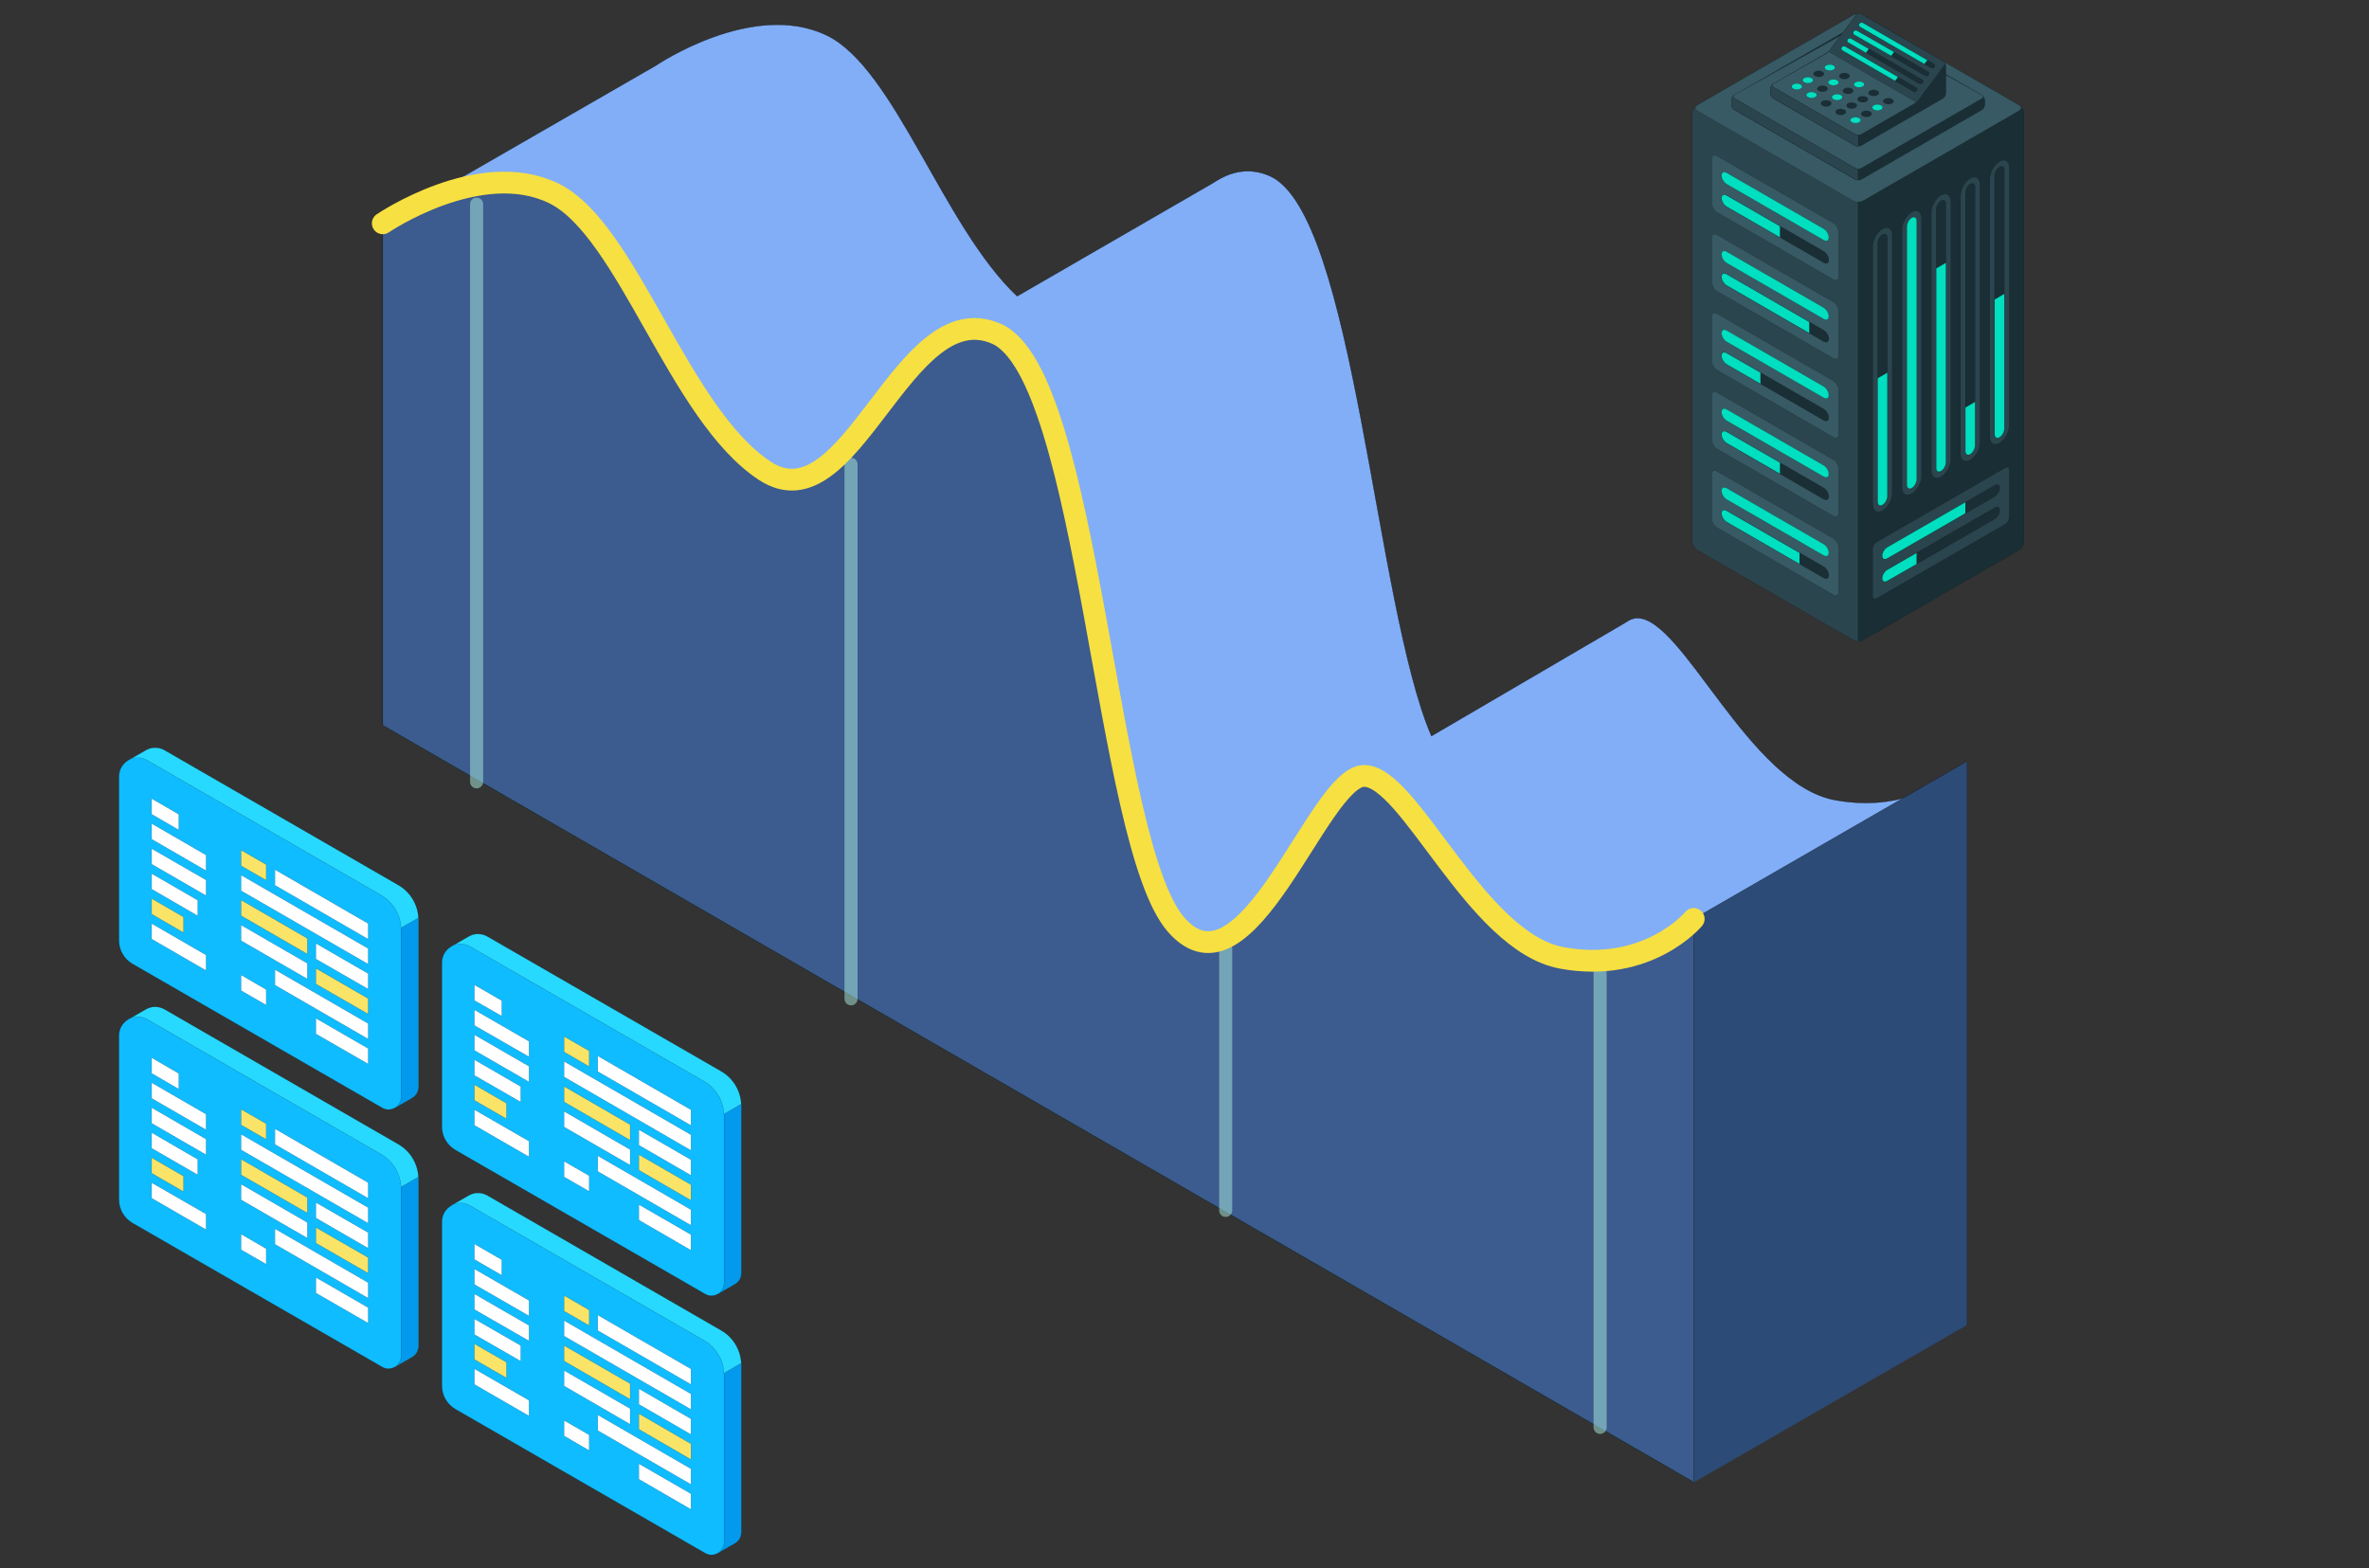 <?xml version="1.0" encoding="UTF-8" standalone="no" ?>
<!DOCTYPE svg PUBLIC "-//W3C//DTD SVG 1.1//EN" "http://www.w3.org/Graphics/SVG/1.1/DTD/svg11.dtd">
<svg xmlns="http://www.w3.org/2000/svg" xmlns:xlink="http://www.w3.org/1999/xlink" version="1.1" width="555" height="367.5" viewBox="0 0 740 490" xml:space="preserve">
<rect x="0" y="0" width="740" height="490" fill="#333333" stroke="none"/>
<desc>Created with Fabric.js 3.6.3</desc>
<defs>
</defs>
<g transform="matrix(0.68 0 0 0.68 367.02 235.35)"  >
<g style=""   >
		<g transform="matrix(1 0 0 1 -0.05 0.14)"  >
<path style="stroke: rgb(0,0,0); stroke-width: 0.1; stroke-dasharray: none; stroke-linecap: butt; stroke-dashoffset: 0; stroke-linejoin: miter; stroke-miterlimit: 4; fill: rgb(129,174,247); fill-rule: nonzero; opacity: 1;"  transform=" translate(-499.95, -500.14)" d="M 803.2 521.5 c -39.6 -7.3 -70 -83.9 -90.9 -83.6 c -1.8 0 -3.6 0.8 -5.6 2.2 l -88.9 52 c -26 -60.5 -35.3 -240.5 -74.4 -257.4 c -9.3 -4 -17.8 -2.1 -25.6 3.1 L 427.5 290 c -34 -32 -56.2 -104.7 -87.4 -119.8 c -34 -16.5 -78.5 13.8 -78.5 13.8 l -125.5 72.3 l 125.5 120.6 v 38 l 99 57.2 l 377.7 362.9 l 125.5 -72.3 V 503.6 C 863.9 503.6 842.9 528.8 803.2 521.5 z" stroke-linecap="round" />
</g>
		<g transform="matrix(1 0 0 1 -62.8 36.17)"  >
<path style="stroke: rgb(0,0,0); stroke-width: 0.1; stroke-dasharray: none; stroke-linecap: butt; stroke-dashoffset: 0; stroke-linejoin: miter; stroke-miterlimit: 4; fill: rgb(33,140,116); fill-rule: nonzero; opacity: 1;"  transform=" translate(-437.2, -536.16)" d="M 136.1 487.1 V 256.2 c 0 0 44.5 -30.3 78.5 -13.7 c 34 16.5 57.3 101.5 97 127.5 c 39.6 26 63.4 -81.6 106.3 -63 c 42.9 18.6 49.9 234 82.6 271.5 c 32.7 37.5 65.3 -68 86.3 -68.3 c 21 -0.3 51.3 76.3 90.9 83.6 c 39.6 7.3 60.6 -17.8 60.6 -17.8 v 258.8 L 136.1 487.1 z" stroke-linecap="round" />
</g>
		<g transform="matrix(1 0 0 1 -62.8 36.17)"  >
<path style="stroke: rgb(0,0,0); stroke-width: 0.1; stroke-dasharray: none; stroke-linecap: butt; stroke-dashoffset: 0; stroke-linejoin: miter; stroke-miterlimit: 4; fill: rgb(60,91,142); fill-rule: nonzero; opacity: 1;"  transform=" translate(-437.2, -536.16)" d="M 136.1 487.1 V 256.2 c 0 0 44.5 -30.3 78.5 -13.7 c 34 16.5 57.3 101.5 97 127.5 c 39.6 26 63.4 -81.6 106.3 -63 c 42.9 18.6 49.9 234 82.6 271.5 c 32.7 37.5 65.3 -68 86.3 -68.3 c 21 -0.3 51.3 76.3 90.9 83.6 c 39.6 7.3 60.6 -17.8 60.6 -17.8 v 258.8 L 136.1 487.1 z" stroke-linecap="round" />
</g>
		<g transform="matrix(1 0 0 1 301.15 169.2)"  >
<polygon style="stroke: rgb(0,0,0); stroke-width: 0.1; stroke-dasharray: none; stroke-linecap: butt; stroke-dashoffset: 0; stroke-linejoin: miter; stroke-miterlimit: 4; fill: rgb(44,75,119); fill-rule: nonzero; opacity: 1;"  points="-62.75,-93.2 62.75,-165.6 62.75,93.3 -62.75,165.6 " />
</g>
		<g transform="matrix(1 0 0 1 -320.8 -119.6)"  >
<line style="stroke: rgb(173,240,224); stroke-width: 6; stroke-dasharray: none; stroke-linecap: round; stroke-dashoffset: 0; stroke-linejoin: miter; stroke-miterlimit: 10; fill: none; fill-rule: nonzero; opacity: 0.5;"  x1="0" y1="132.7" x2="0" y2="-132.7" />
</g>
		<g transform="matrix(1 0 0 1 -148.8 -10)"  >
<line style="stroke: rgb(173,240,224); stroke-width: 6; stroke-dasharray: none; stroke-linecap: round; stroke-dashoffset: 0; stroke-linejoin: miter; stroke-miterlimit: 10; fill: none; fill-rule: nonzero; opacity: 0.5;"  x1="0" y1="122.8" x2="0" y2="-122.8" />
</g>
		<g transform="matrix(1 0 0 1 23.3 149.75)"  >
<line style="stroke: rgb(173,240,224); stroke-width: 6; stroke-dasharray: none; stroke-linecap: round; stroke-dashoffset: 0; stroke-linejoin: miter; stroke-miterlimit: 10; fill: none; fill-rule: nonzero; opacity: 0.5;"  x1="0" y1="60.25" x2="0" y2="-60.25" />
</g>
		<g transform="matrix(1 0 0 1 195.3 202.6)"  >
<line style="stroke: rgb(173,240,224); stroke-width: 6; stroke-dasharray: none; stroke-linecap: round; stroke-dashoffset: 0; stroke-linejoin: miter; stroke-miterlimit: 10; fill: none; fill-rule: nonzero; opacity: 0.5;"  x1="0" y1="107.1" x2="0" y2="-107.1" />
</g>
		<g transform="matrix(1 0 0 1 -62.8 -83.45)"  >
<path style="stroke: rgb(247,224,65); stroke-width: 10; stroke-dasharray: none; stroke-linecap: round; stroke-dashoffset: 0; stroke-linejoin: round; stroke-miterlimit: 10; fill: none; fill-rule: nonzero; opacity: 1;"  transform=" translate(-437.2, -416.55)" d="M 136.1 256.5 c 0 0 44.5 -30.3 78.5 -13.8 c 34 16.5 57.3 101.5 97 127.5 c 39.6 26 63.4 -81.6 106.3 -63 c 42.9 18.6 49.9 234 82.6 271.5 c 32.7 37.5 65.3 -68 86.3 -68.3 c 21 -0.3 51.3 76.3 90.9 83.6 c 39.6 7.3 60.6 -17.9 60.6 -17.9" stroke-linecap="round" />
</g>
</g>
</g>
<g transform="matrix(-0.4 0 0 0.4 134.36 359.69)"  >
<g style=""   >
		<g transform="matrix(1 0 0 1 -129.6 173.27)"  >
<path style="stroke: rgb(0,0,0); stroke-width: 0.1; stroke-dasharray: none; stroke-linecap: butt; stroke-dashoffset: 0; stroke-linejoin: miter; stroke-miterlimit: 4; fill: rgb(39,217,255); fill-rule: nonzero; opacity: 1;"  transform=" translate(-370.4, -673.27)" d="M 483.8 542.5 l -13.4 -7.7 l 0 0 c -4.3 -2.7 -10 -3.2 -15.1 -0.3 L 272.7 639.9 c -9.7 5.6 -15.7 15.9 -15.7 27.2 v 130.5 c 0 3.9 2.2 7 5.2 8.7 l 0 0 l 13.4 7.7 l 2.1 -5.6 l -3.9 -3.6 l 192.9 -111.2 c 6.5 -3.8 10.5 -10.7 10.5 -18.2 V 547.3 c 0 -0.2 0 -0.4 0 -0.6 L 483.8 542.5 z" stroke-linecap="round" />
</g>
		<g transform="matrix(1 0 0 1 -232.55 239.75)"  >
<path style="stroke: rgb(0,0,0); stroke-width: 0.1; stroke-dasharray: none; stroke-linecap: butt; stroke-dashoffset: 0; stroke-linejoin: miter; stroke-miterlimit: 4; fill: rgb(3,154,237); fill-rule: nonzero; opacity: 1;"  transform=" translate(-267.45, -739.75)" d="M 257 665.5 l 20.9 12.1 v 124.9 l -4 2.3 l 3.9 3.6 l -2.1 5.6 l -13.4 -7.7 l 0 0 c -3 -1.6 -5.2 -4.7 -5.2 -8.7 V 667.1 C 257 666.6 257 666 257 665.5 z" stroke-linecap="round" />
</g>
		<g transform="matrix(1 0 0 1 -119.35 177.83)"  >
<path style="stroke: rgb(0,0,0); stroke-width: 0.1; stroke-dasharray: none; stroke-linecap: butt; stroke-dashoffset: 0; stroke-linejoin: miter; stroke-miterlimit: 4; fill: rgb(15,188,255); fill-rule: nonzero; opacity: 1;"  transform=" translate(-380.65, -677.83)" d="M 468.9 542.4 L 286.2 647.7 c -9.7 5.6 -15.7 15.9 -15.7 27.2 v 130.5 c 0 7.5 8.2 12.3 14.7 8.5 l 195.1 -112.5 c 6.5 -3.8 10.5 -10.7 10.5 -18.2 V 555.1 C 490.8 543.8 478.6 536.8 468.9 542.4 z" stroke-linecap="round" />
</g>
		<g transform="matrix(1 0 0 1 -154.15 166.9)"  >
<polygon style="stroke: rgb(0,0,0); stroke-width: 0.1; stroke-dasharray: none; stroke-linecap: butt; stroke-dashoffset: 0; stroke-linejoin: miter; stroke-miterlimit: 4; fill: rgb(255,255,255); fill-rule: nonzero; opacity: 1;"  points="-49.55,34.7 49.55,-22.6 49.55,-34.7 -49.55,22.6 " />
</g>
		<g transform="matrix(1 0 0 1 -55.9 110.25)"  >
<polygon style="stroke: rgb(0,0,0); stroke-width: 0.1; stroke-dasharray: none; stroke-linecap: butt; stroke-dashoffset: 0; stroke-linejoin: miter; stroke-miterlimit: 4; fill: rgb(255,255,255); fill-rule: nonzero; opacity: 1;"  points="-21.3,18.35 21.3,-6.25 21.3,-18.35 -21.3,6.25 " />
</g>
		<g transform="matrix(1 0 0 1 -55.9 129.75)"  >
<polygon style="stroke: rgb(0,0,0); stroke-width: 0.1; stroke-dasharray: none; stroke-linecap: butt; stroke-dashoffset: 0; stroke-linejoin: miter; stroke-miterlimit: 4; fill: rgb(255,255,255); fill-rule: nonzero; opacity: 1;"  points="-21.3,18.35 21.3,-6.15 21.3,-18.35 -21.3,6.25 " />
</g>
		<g transform="matrix(1 0 0 1 -55.9 188.3)"  >
<polygon style="stroke: rgb(0,0,0); stroke-width: 0.1; stroke-dasharray: none; stroke-linecap: butt; stroke-dashoffset: 0; stroke-linejoin: miter; stroke-miterlimit: 4; fill: rgb(255,255,255); fill-rule: nonzero; opacity: 1;"  points="-21.3,18.4 21.3,-6.2 21.3,-18.4 -21.3,6.2 " />
</g>
		<g transform="matrix(1 0 0 1 -52.65 147.4)"  >
<polygon style="stroke: rgb(0,0,0); stroke-width: 0.1; stroke-dasharray: none; stroke-linecap: butt; stroke-dashoffset: 0; stroke-linejoin: miter; stroke-miterlimit: 4; fill: rgb(255,255,255); fill-rule: nonzero; opacity: 1;"  points="-18.05,16.5 18.05,-4.3 18.05,-16.5 -18.05,4.3 " />
</g>
		<g transform="matrix(1 0 0 1 -183.35 222.8)"  >
<polygon style="stroke: rgb(0,0,0); stroke-width: 0.1; stroke-dasharray: none; stroke-linecap: butt; stroke-dashoffset: 0; stroke-linejoin: miter; stroke-miterlimit: 4; fill: rgb(250,228,104); fill-rule: nonzero; opacity: 1;"  points="20.35,-17.9 -20.35,5.7 -20.35,17.9 20.35,-5.7 " />
</g>
		<g transform="matrix(1 0 0 1 -130.4 192.2)"  >
<polygon style="stroke: rgb(0,0,0); stroke-width: 0.1; stroke-dasharray: none; stroke-linecap: butt; stroke-dashoffset: 0; stroke-linejoin: miter; stroke-miterlimit: 4; fill: rgb(255,255,255); fill-rule: nonzero; opacity: 1;"  points="-25.8,21 25.8,-8.9 25.8,-21 -25.8,8.8 " />
</g>
		<g transform="matrix(1 0 0 1 -130.4 172.7)"  >
<polygon style="stroke: rgb(0,0,0); stroke-width: 0.1; stroke-dasharray: none; stroke-linecap: butt; stroke-dashoffset: 0; stroke-linejoin: miter; stroke-miterlimit: 4; fill: rgb(250,228,104); fill-rule: nonzero; opacity: 1;"  points="-25.8,21 25.8,-8.9 25.8,-21 -25.8,8.8 " />
</g>
		<g transform="matrix(1 0 0 1 -183.35 203.3)"  >
<polygon style="stroke: rgb(0,0,0); stroke-width: 0.1; stroke-dasharray: none; stroke-linecap: butt; stroke-dashoffset: 0; stroke-linejoin: miter; stroke-miterlimit: 4; fill: rgb(255,255,255); fill-rule: nonzero; opacity: 1;"  points="20.35,-17.9 -20.35,5.7 -20.35,17.9 20.35,-5.7 " />
</g>
		<g transform="matrix(1 0 0 1 -167.3 155)"  >
<polygon style="stroke: rgb(0,0,0); stroke-width: 0.1; stroke-dasharray: none; stroke-linecap: butt; stroke-dashoffset: 0; stroke-linejoin: miter; stroke-miterlimit: 4; fill: rgb(255,255,255); fill-rule: nonzero; opacity: 1;"  points="36.4,-27.1 -36.4,15 -36.4,27.1 36.4,-15 " />
</g>
		<g transform="matrix(1 0 0 1 -114.4 124.35)"  >
<polygon style="stroke: rgb(0,0,0); stroke-width: 0.1; stroke-dasharray: none; stroke-linecap: butt; stroke-dashoffset: 0; stroke-linejoin: miter; stroke-miterlimit: 4; fill: rgb(250,228,104); fill-rule: nonzero; opacity: 1;"  points="-9.8,11.75 9.8,0.45 9.8,-11.75 -9.8,-0.35 " />
</g>
		<g transform="matrix(1 0 0 1 -114.4 221.95)"  >
<polygon style="stroke: rgb(0,0,0); stroke-width: 0.1; stroke-dasharray: none; stroke-linecap: butt; stroke-dashoffset: 0; stroke-linejoin: miter; stroke-miterlimit: 4; fill: rgb(255,255,255); fill-rule: nonzero; opacity: 1;"  points="-9.8,11.75 9.8,0.35 9.8,-11.75 -9.8,-0.45 " />
</g>
		<g transform="matrix(1 0 0 1 -183.35 261.85)"  >
<polygon style="stroke: rgb(0,0,0); stroke-width: 0.1; stroke-dasharray: none; stroke-linecap: butt; stroke-dashoffset: 0; stroke-linejoin: miter; stroke-miterlimit: 4; fill: rgb(255,255,255); fill-rule: nonzero; opacity: 1;"  points="-20.35,17.85 20.35,-5.75 20.35,-17.85 -20.35,5.65 " />
</g>
		<g transform="matrix(1 0 0 1 -167.3 233.05)"  >
<polygon style="stroke: rgb(0,0,0); stroke-width: 0.1; stroke-dasharray: none; stroke-linecap: butt; stroke-dashoffset: 0; stroke-linejoin: miter; stroke-miterlimit: 4; fill: rgb(255,255,255); fill-rule: nonzero; opacity: 1;"  points="-36.4,27.15 36.4,-14.95 36.4,-27.15 -36.4,14.95 " />
</g>
		<g transform="matrix(1 0 0 1 -47.1 163.7)"  >
<polygon style="stroke: rgb(0,0,0); stroke-width: 0.1; stroke-dasharray: none; stroke-linecap: butt; stroke-dashoffset: 0; stroke-linejoin: miter; stroke-miterlimit: 4; fill: rgb(250,228,104); fill-rule: nonzero; opacity: 1;"  points="-12.5,13.3 12.5,-1.1 12.5,-13.3 -12.5,1.1 " />
</g>
		<g transform="matrix(1 0 0 1 -45.25 84.6)"  >
<polygon style="stroke: rgb(0,0,0); stroke-width: 0.1; stroke-dasharray: none; stroke-linecap: butt; stroke-dashoffset: 0; stroke-linejoin: miter; stroke-miterlimit: 4; fill: rgb(255,255,255); fill-rule: nonzero; opacity: 1;"  points="-10.65,0.1 -10.65,12.2 10.65,-0.1 10.65,-12.2 " />
</g>
		<g transform="matrix(1 0 0 1 -129.6 -29.08)"  >
<path style="stroke: rgb(0,0,0); stroke-width: 0.1; stroke-dasharray: none; stroke-linecap: butt; stroke-dashoffset: 0; stroke-linejoin: miter; stroke-miterlimit: 4; fill: rgb(39,217,255); fill-rule: nonzero; opacity: 1;"  transform=" translate(-370.4, -470.92)" d="M 483.8 340.2 l -13.4 -7.7 l 0 0 c -4.3 -2.7 -10 -3.2 -15.1 -0.3 L 272.7 437.5 c -9.7 5.6 -15.7 15.9 -15.7 27.2 v 130.5 c 0 3.9 2.2 7 5.2 8.7 l 0 0 l 13.4 7.7 l 2.1 -5.6 l -3.9 -3.6 l 192.9 -111.2 c 6.5 -3.8 10.5 -10.7 10.5 -18.2 V 344.9 c 0 -0.2 0 -0.4 0 -0.6 L 483.8 340.2 z" stroke-linecap="round" />
</g>
		<g transform="matrix(1 0 0 1 -232.55 37.35)"  >
<path style="stroke: rgb(0,0,0); stroke-width: 0.1; stroke-dasharray: none; stroke-linecap: butt; stroke-dashoffset: 0; stroke-linejoin: miter; stroke-miterlimit: 4; fill: rgb(3,154,237); fill-rule: nonzero; opacity: 1;"  transform=" translate(-267.45, -537.35)" d="M 257 463.1 l 20.9 12.1 v 124.9 l -4 2.3 l 3.9 3.6 l -2.1 5.6 l -13.4 -7.7 l 0 0 c -3 -1.6 -5.2 -4.7 -5.2 -8.7 V 464.7 C 257 464.2 257 463.7 257 463.1 z" stroke-linecap="round" />
</g>
		<g transform="matrix(1 0 0 1 -119.35 -24.57)"  >
<path style="stroke: rgb(0,0,0); stroke-width: 0.1; stroke-dasharray: none; stroke-linecap: butt; stroke-dashoffset: 0; stroke-linejoin: miter; stroke-miterlimit: 4; fill: rgb(15,188,255); fill-rule: nonzero; opacity: 1;"  transform=" translate(-380.65, -475.43)" d="M 468.9 340 L 286.2 445.3 c -9.7 5.6 -15.7 15.9 -15.7 27.2 V 603 c 0 7.5 8.2 12.3 14.7 8.5 L 480.3 499 c 6.5 -3.8 10.5 -10.7 10.5 -18.2 V 352.7 C 490.8 341.4 478.6 334.4 468.9 340 z" stroke-linecap="round" />
</g>
		<g transform="matrix(1 0 0 1 -154.15 -35.45)"  >
<polygon style="stroke: rgb(0,0,0); stroke-width: 0.1; stroke-dasharray: none; stroke-linecap: butt; stroke-dashoffset: 0; stroke-linejoin: miter; stroke-miterlimit: 4; fill: rgb(255,255,255); fill-rule: nonzero; opacity: 1;"  points="-49.55,34.75 49.55,-22.65 49.55,-34.75 -49.55,22.55 " />
</g>
		<g transform="matrix(1 0 0 1 -55.9 -92.15)"  >
<polygon style="stroke: rgb(0,0,0); stroke-width: 0.1; stroke-dasharray: none; stroke-linecap: butt; stroke-dashoffset: 0; stroke-linejoin: miter; stroke-miterlimit: 4; fill: rgb(255,255,255); fill-rule: nonzero; opacity: 1;"  points="-21.3,18.35 21.3,-6.15 21.3,-18.35 -21.3,6.25 " />
</g>
		<g transform="matrix(1 0 0 1 -55.9 -72.6)"  >
<polygon style="stroke: rgb(0,0,0); stroke-width: 0.1; stroke-dasharray: none; stroke-linecap: butt; stroke-dashoffset: 0; stroke-linejoin: miter; stroke-miterlimit: 4; fill: rgb(255,255,255); fill-rule: nonzero; opacity: 1;"  points="-21.3,18.4 21.3,-6.2 21.3,-18.4 -21.3,6.2 " />
</g>
		<g transform="matrix(1 0 0 1 -55.9 -14.1)"  >
<polygon style="stroke: rgb(0,0,0); stroke-width: 0.1; stroke-dasharray: none; stroke-linecap: butt; stroke-dashoffset: 0; stroke-linejoin: miter; stroke-miterlimit: 4; fill: rgb(255,255,255); fill-rule: nonzero; opacity: 1;"  points="-21.3,18.4 21.3,-6.2 21.3,-18.4 -21.3,6.2 " />
</g>
		<g transform="matrix(1 0 0 1 -52.65 -55)"  >
<polygon style="stroke: rgb(0,0,0); stroke-width: 0.1; stroke-dasharray: none; stroke-linecap: butt; stroke-dashoffset: 0; stroke-linejoin: miter; stroke-miterlimit: 4; fill: rgb(255,255,255); fill-rule: nonzero; opacity: 1;"  points="-18.05,16.5 18.05,-4.3 18.05,-16.5 -18.05,4.4 " />
</g>
		<g transform="matrix(1 0 0 1 -183.35 20.45)"  >
<polygon style="stroke: rgb(0,0,0); stroke-width: 0.1; stroke-dasharray: none; stroke-linecap: butt; stroke-dashoffset: 0; stroke-linejoin: miter; stroke-miterlimit: 4; fill: rgb(250,228,104); fill-rule: nonzero; opacity: 1;"  points="20.35,-17.85 -20.35,5.65 -20.35,17.85 20.35,-5.75 " />
</g>
		<g transform="matrix(1 0 0 1 -130.4 -10.2)"  >
<polygon style="stroke: rgb(0,0,0); stroke-width: 0.1; stroke-dasharray: none; stroke-linecap: butt; stroke-dashoffset: 0; stroke-linejoin: miter; stroke-miterlimit: 4; fill: rgb(255,255,255); fill-rule: nonzero; opacity: 1;"  points="-25.8,21 25.8,-8.8 25.8,-21 -25.8,8.9 " />
</g>
		<g transform="matrix(1 0 0 1 -130.4 -29.7)"  >
<polygon style="stroke: rgb(0,0,0); stroke-width: 0.1; stroke-dasharray: none; stroke-linecap: butt; stroke-dashoffset: 0; stroke-linejoin: miter; stroke-miterlimit: 4; fill: rgb(250,228,104); fill-rule: nonzero; opacity: 1;"  points="-25.8,21 25.8,-8.9 25.8,-21 -25.8,8.9 " />
</g>
		<g transform="matrix(1 0 0 1 -183.35 0.95)"  >
<polygon style="stroke: rgb(0,0,0); stroke-width: 0.1; stroke-dasharray: none; stroke-linecap: butt; stroke-dashoffset: 0; stroke-linejoin: miter; stroke-miterlimit: 4; fill: rgb(255,255,255); fill-rule: nonzero; opacity: 1;"  points="20.35,-17.85 -20.35,5.65 -20.35,17.85 20.35,-5.75 " />
</g>
		<g transform="matrix(1 0 0 1 -167.3 -47.35)"  >
<polygon style="stroke: rgb(0,0,0); stroke-width: 0.1; stroke-dasharray: none; stroke-linecap: butt; stroke-dashoffset: 0; stroke-linejoin: miter; stroke-miterlimit: 4; fill: rgb(255,255,255); fill-rule: nonzero; opacity: 1;"  points="36.4,-27.15 -36.4,14.95 -36.4,27.15 36.4,-14.95 " />
</g>
		<g transform="matrix(1 0 0 1 -114.4 -77.95)"  >
<polygon style="stroke: rgb(0,0,0); stroke-width: 0.1; stroke-dasharray: none; stroke-linecap: butt; stroke-dashoffset: 0; stroke-linejoin: miter; stroke-miterlimit: 4; fill: rgb(250,228,104); fill-rule: nonzero; opacity: 1;"  points="-9.8,11.75 9.8,0.35 9.8,-11.75 -9.8,-0.45 " />
</g>
		<g transform="matrix(1 0 0 1 -114.4 19.55)"  >
<polygon style="stroke: rgb(0,0,0); stroke-width: 0.1; stroke-dasharray: none; stroke-linecap: butt; stroke-dashoffset: 0; stroke-linejoin: miter; stroke-miterlimit: 4; fill: rgb(255,255,255); fill-rule: nonzero; opacity: 1;"  points="-9.8,11.75 9.8,0.45 9.8,-11.75 -9.8,-0.45 " />
</g>
		<g transform="matrix(1 0 0 1 -183.35 59.45)"  >
<polygon style="stroke: rgb(0,0,0); stroke-width: 0.1; stroke-dasharray: none; stroke-linecap: butt; stroke-dashoffset: 0; stroke-linejoin: miter; stroke-miterlimit: 4; fill: rgb(255,255,255); fill-rule: nonzero; opacity: 1;"  points="-20.35,17.85 20.35,-5.75 20.35,-17.85 -20.35,5.65 " />
</g>
		<g transform="matrix(1 0 0 1 -167.3 30.65)"  >
<polygon style="stroke: rgb(0,0,0); stroke-width: 0.1; stroke-dasharray: none; stroke-linecap: butt; stroke-dashoffset: 0; stroke-linejoin: miter; stroke-miterlimit: 4; fill: rgb(255,255,255); fill-rule: nonzero; opacity: 1;"  points="-36.4,27.15 36.4,-14.95 36.4,-27.15 -36.4,14.95 " />
</g>
		<g transform="matrix(1 0 0 1 -47.1 -38.7)"  >
<polygon style="stroke: rgb(0,0,0); stroke-width: 0.1; stroke-dasharray: none; stroke-linecap: butt; stroke-dashoffset: 0; stroke-linejoin: miter; stroke-miterlimit: 4; fill: rgb(250,228,104); fill-rule: nonzero; opacity: 1;"  points="-12.5,13.3 12.5,-1.1 12.5,-13.3 -12.5,1.2 " />
</g>
		<g transform="matrix(1 0 0 1 -45.25 -117.8)"  >
<polygon style="stroke: rgb(0,0,0); stroke-width: 0.1; stroke-dasharray: none; stroke-linecap: butt; stroke-dashoffset: 0; stroke-linejoin: miter; stroke-miterlimit: 4; fill: rgb(255,255,255); fill-rule: nonzero; opacity: 1;"  points="-10.65,0.1 -10.65,12.2 10.65,0 10.65,-12.2 " />
</g>
		<g transform="matrix(1 0 0 1 122.5 27.87)"  >
<path style="stroke: rgb(0,0,0); stroke-width: 0.1; stroke-dasharray: none; stroke-linecap: butt; stroke-dashoffset: 0; stroke-linejoin: miter; stroke-miterlimit: 4; fill: rgb(39,217,255); fill-rule: nonzero; opacity: 1;"  transform=" translate(-622.5, -527.87)" d="M 735.9 397.1 l -13.4 -7.7 l 0 0 c -4.3 -2.7 -10 -3.2 -15.1 -0.3 L 524.8 494.5 c -9.7 5.6 -15.7 15.9 -15.7 27.2 v 130.5 c 0 3.9 2.2 7 5.2 8.7 l 0 0 l 13.4 7.7 l 2.1 -5.6 l -3.9 -3.6 l 192.9 -111.2 c 6.5 -3.8 10.5 -10.7 10.5 -18.2 V 401.8 c 0 -0.2 0 -0.4 0 -0.6 L 735.9 397.1 z" stroke-linecap="round" />
</g>
		<g transform="matrix(1 0 0 1 19.65 94.3)"  >
<path style="stroke: rgb(0,0,0); stroke-width: 0.1; stroke-dasharray: none; stroke-linecap: butt; stroke-dashoffset: 0; stroke-linejoin: miter; stroke-miterlimit: 4; fill: rgb(3,154,237); fill-rule: nonzero; opacity: 1;"  transform=" translate(-519.65, -594.3)" d="M 509.2 520.1 l 20.9 12.1 V 657 l -4 2.3 l 3.9 3.6 l -2.1 5.6 l -13.4 -7.7 l 0 0 c -3 -1.6 -5.2 -4.7 -5.2 -8.7 V 521.6 C 509.2 521.1 509.2 520.6 509.2 520.1 z" stroke-linecap="round" />
</g>
		<g transform="matrix(1 0 0 1 132.85 32.38)"  >
<path style="stroke: rgb(0,0,0); stroke-width: 0.1; stroke-dasharray: none; stroke-linecap: butt; stroke-dashoffset: 0; stroke-linejoin: miter; stroke-miterlimit: 4; fill: rgb(15,188,255); fill-rule: nonzero; opacity: 1;"  transform=" translate(-632.85, -532.39)" d="M 721 396.9 L 538.4 502.3 c -9.7 5.6 -15.7 15.9 -15.7 27.2 v 130.5 c 0 7.5 8.2 12.3 14.7 8.5 l 195.1 -112.5 c 6.5 -3.8 10.5 -10.7 10.5 -18.2 V 409.6 C 743 398.4 730.8 391.3 721 396.9 z" stroke-linecap="round" />
</g>
		<g transform="matrix(1 0 0 1 98 21.45)"  >
<polygon style="stroke: rgb(0,0,0); stroke-width: 0.1; stroke-dasharray: none; stroke-linecap: butt; stroke-dashoffset: 0; stroke-linejoin: miter; stroke-miterlimit: 4; fill: rgb(255,255,255); fill-rule: nonzero; opacity: 1;"  points="-49.6,34.75 49.6,-22.55 49.6,-34.75 -49.6,22.55 " />
</g>
		<g transform="matrix(1 0 0 1 196.25 -35.2)"  >
<polygon style="stroke: rgb(0,0,0); stroke-width: 0.1; stroke-dasharray: none; stroke-linecap: butt; stroke-dashoffset: 0; stroke-linejoin: miter; stroke-miterlimit: 4; fill: rgb(255,255,255); fill-rule: nonzero; opacity: 1;"  points="-21.25,18.4 21.25,-6.2 21.25,-18.4 -21.25,6.2 " />
</g>
		<g transform="matrix(1 0 0 1 196.25 -15.7)"  >
<polygon style="stroke: rgb(0,0,0); stroke-width: 0.1; stroke-dasharray: none; stroke-linecap: butt; stroke-dashoffset: 0; stroke-linejoin: miter; stroke-miterlimit: 4; fill: rgb(255,255,255); fill-rule: nonzero; opacity: 1;"  points="-21.25,18.4 21.25,-6.2 21.25,-18.4 -21.25,6.2 " />
</g>
		<g transform="matrix(1 0 0 1 196.25 42.85)"  >
<polygon style="stroke: rgb(0,0,0); stroke-width: 0.1; stroke-dasharray: none; stroke-linecap: butt; stroke-dashoffset: 0; stroke-linejoin: miter; stroke-miterlimit: 4; fill: rgb(255,255,255); fill-rule: nonzero; opacity: 1;"  points="-21.25,18.35 21.25,-6.25 21.25,-18.35 -21.25,6.15 " />
</g>
		<g transform="matrix(1 0 0 1 199.5 1.9)"  >
<polygon style="stroke: rgb(0,0,0); stroke-width: 0.1; stroke-dasharray: none; stroke-linecap: butt; stroke-dashoffset: 0; stroke-linejoin: miter; stroke-miterlimit: 4; fill: rgb(255,255,255); fill-rule: nonzero; opacity: 1;"  points="-18,16.5 18,-4.3 18,-16.5 -18,4.4 " />
</g>
		<g transform="matrix(1 0 0 1 68.8 77.35)"  >
<polygon style="stroke: rgb(0,0,0); stroke-width: 0.1; stroke-dasharray: none; stroke-linecap: butt; stroke-dashoffset: 0; stroke-linejoin: miter; stroke-miterlimit: 4; fill: rgb(250,228,104); fill-rule: nonzero; opacity: 1;"  points="20.4,-17.85 -20.4,5.65 -20.4,17.85 20.4,-5.65 " />
</g>
		<g transform="matrix(1 0 0 1 121.75 46.75)"  >
<polygon style="stroke: rgb(0,0,0); stroke-width: 0.1; stroke-dasharray: none; stroke-linecap: butt; stroke-dashoffset: 0; stroke-linejoin: miter; stroke-miterlimit: 4; fill: rgb(255,255,255); fill-rule: nonzero; opacity: 1;"  points="-25.85,21.05 25.85,-8.85 25.85,-21.05 -25.85,8.85 " />
</g>
		<g transform="matrix(1 0 0 1 121.75 27.2)"  >
<polygon style="stroke: rgb(0,0,0); stroke-width: 0.1; stroke-dasharray: none; stroke-linecap: butt; stroke-dashoffset: 0; stroke-linejoin: miter; stroke-miterlimit: 4; fill: rgb(250,228,104); fill-rule: nonzero; opacity: 1;"  points="-25.85,21 25.85,-8.8 25.85,-21 -25.85,8.9 " />
</g>
		<g transform="matrix(1 0 0 1 68.8 57.85)"  >
<polygon style="stroke: rgb(0,0,0); stroke-width: 0.1; stroke-dasharray: none; stroke-linecap: butt; stroke-dashoffset: 0; stroke-linejoin: miter; stroke-miterlimit: 4; fill: rgb(255,255,255); fill-rule: nonzero; opacity: 1;"  points="20.4,-17.85 -20.4,5.65 -20.4,17.85 20.4,-5.75 " />
</g>
		<g transform="matrix(1 0 0 1 84.8 9.55)"  >
<polygon style="stroke: rgb(0,0,0); stroke-width: 0.1; stroke-dasharray: none; stroke-linecap: butt; stroke-dashoffset: 0; stroke-linejoin: miter; stroke-miterlimit: 4; fill: rgb(255,255,255); fill-rule: nonzero; opacity: 1;"  points="36.4,-27.15 -36.4,14.95 -36.4,27.15 36.4,-14.95 " />
</g>
		<g transform="matrix(1 0 0 1 137.8 -21.05)"  >
<polygon style="stroke: rgb(0,0,0); stroke-width: 0.1; stroke-dasharray: none; stroke-linecap: butt; stroke-dashoffset: 0; stroke-linejoin: miter; stroke-miterlimit: 4; fill: rgb(250,228,104); fill-rule: nonzero; opacity: 1;"  points="-9.8,11.75 9.8,0.45 9.8,-11.75 -9.8,-0.45 " />
</g>
		<g transform="matrix(1 0 0 1 137.8 76.45)"  >
<polygon style="stroke: rgb(0,0,0); stroke-width: 0.1; stroke-dasharray: none; stroke-linecap: butt; stroke-dashoffset: 0; stroke-linejoin: miter; stroke-miterlimit: 4; fill: rgb(255,255,255); fill-rule: nonzero; opacity: 1;"  points="-9.8,11.75 9.8,0.45 9.8,-11.75 -9.8,-0.35 " />
</g>
		<g transform="matrix(1 0 0 1 68.8 116.35)"  >
<polygon style="stroke: rgb(0,0,0); stroke-width: 0.1; stroke-dasharray: none; stroke-linecap: butt; stroke-dashoffset: 0; stroke-linejoin: miter; stroke-miterlimit: 4; fill: rgb(255,255,255); fill-rule: nonzero; opacity: 1;"  points="-20.4,17.85 20.4,-5.65 20.4,-17.85 -20.4,5.75 " />
</g>
		<g transform="matrix(1 0 0 1 84.8 87.6)"  >
<polygon style="stroke: rgb(0,0,0); stroke-width: 0.1; stroke-dasharray: none; stroke-linecap: butt; stroke-dashoffset: 0; stroke-linejoin: miter; stroke-miterlimit: 4; fill: rgb(255,255,255); fill-rule: nonzero; opacity: 1;"  points="-36.4,27.1 36.4,-15 36.4,-27.1 -36.4,15 " />
</g>
		<g transform="matrix(1 0 0 1 205.05 18.25)"  >
<polygon style="stroke: rgb(0,0,0); stroke-width: 0.1; stroke-dasharray: none; stroke-linecap: butt; stroke-dashoffset: 0; stroke-linejoin: miter; stroke-miterlimit: 4; fill: rgb(250,228,104); fill-rule: nonzero; opacity: 1;"  points="-12.45,13.25 12.45,-1.15 12.45,-13.25 -12.45,1.15 " />
</g>
		<g transform="matrix(1 0 0 1 206.9 -60.85)"  >
<polygon style="stroke: rgb(0,0,0); stroke-width: 0.1; stroke-dasharray: none; stroke-linecap: butt; stroke-dashoffset: 0; stroke-linejoin: miter; stroke-miterlimit: 4; fill: rgb(255,255,255); fill-rule: nonzero; opacity: 1;"  points="-10.6,0.05 -10.6,12.25 10.6,-0.05 10.6,-12.25 " />
</g>
		<g transform="matrix(1 0 0 1 122.5 -174.53)"  >
<path style="stroke: rgb(0,0,0); stroke-width: 0.1; stroke-dasharray: none; stroke-linecap: butt; stroke-dashoffset: 0; stroke-linejoin: miter; stroke-miterlimit: 4; fill: rgb(39,217,255); fill-rule: nonzero; opacity: 1;"  transform=" translate(-622.5, -325.47)" d="M 735.9 194.7 l -13.4 -7.7 l 0 0 c -4.3 -2.7 -10 -3.2 -15.1 -0.3 L 524.8 292.1 c -9.7 5.6 -15.7 15.9 -15.7 27.2 v 130.5 c 0 3.9 2.2 7 5.2 8.7 l 0 0 l 13.4 7.7 l 2.1 -5.6 l -3.9 -3.6 l 192.9 -111.2 c 6.5 -3.8 10.5 -10.7 10.5 -18.2 V 199.4 c 0 -0.2 0 -0.4 0 -0.6 L 735.9 194.7 z" stroke-linecap="round" />
</g>
		<g transform="matrix(1 0 0 1 19.65 -108.05)"  >
<path style="stroke: rgb(0,0,0); stroke-width: 0.1; stroke-dasharray: none; stroke-linecap: butt; stroke-dashoffset: 0; stroke-linejoin: miter; stroke-miterlimit: 4; fill: rgb(3,154,237); fill-rule: nonzero; opacity: 1;"  transform=" translate(-519.65, -391.95)" d="M 509.2 317.7 l 20.9 12.1 v 124.9 l -4 2.3 l 3.9 3.6 l -2.1 5.6 l -13.4 -7.7 l 0 0 c -3 -1.6 -5.2 -4.7 -5.2 -8.7 V 319.2 C 509.2 318.7 509.2 318.2 509.2 317.7 z" stroke-linecap="round" />
</g>
		<g transform="matrix(1 0 0 1 132.85 -169.99)"  >
<path style="stroke: rgb(0,0,0); stroke-width: 0.1; stroke-dasharray: none; stroke-linecap: butt; stroke-dashoffset: 0; stroke-linejoin: miter; stroke-miterlimit: 4; fill: rgb(15,188,255); fill-rule: nonzero; opacity: 1;"  transform=" translate(-632.85, -330.01)" d="M 721 194.6 L 538.4 299.9 c -9.7 5.6 -15.7 15.9 -15.7 27.2 v 130.5 c 0 7.5 8.2 12.3 14.7 8.5 l 195.1 -112.5 c 6.5 -3.8 10.5 -10.7 10.5 -18.2 V 207.3 C 743 196 730.8 188.9 721 194.6 z" stroke-linecap="round" />
</g>
		<g transform="matrix(1 0 0 1 98 -180.95)"  >
<polygon style="stroke: rgb(0,0,0); stroke-width: 0.1; stroke-dasharray: none; stroke-linecap: butt; stroke-dashoffset: 0; stroke-linejoin: miter; stroke-miterlimit: 4; fill: rgb(255,255,255); fill-rule: nonzero; opacity: 1;"  points="-49.6,34.75 49.6,-22.55 49.6,-34.75 -49.6,22.55 " />
</g>
		<g transform="matrix(1 0 0 1 196.25 -237.6)"  >
<polygon style="stroke: rgb(0,0,0); stroke-width: 0.1; stroke-dasharray: none; stroke-linecap: butt; stroke-dashoffset: 0; stroke-linejoin: miter; stroke-miterlimit: 4; fill: rgb(255,255,255); fill-rule: nonzero; opacity: 1;"  points="-21.25,18.4 21.25,-6.2 21.25,-18.4 -21.25,6.2 " />
</g>
		<g transform="matrix(1 0 0 1 196.25 -218.05)"  >
<polygon style="stroke: rgb(0,0,0); stroke-width: 0.1; stroke-dasharray: none; stroke-linecap: butt; stroke-dashoffset: 0; stroke-linejoin: miter; stroke-miterlimit: 4; fill: rgb(255,255,255); fill-rule: nonzero; opacity: 1;"  points="-21.25,18.35 21.25,-6.25 21.25,-18.35 -21.25,6.15 " />
</g>
		<g transform="matrix(1 0 0 1 196.25 -159.55)"  >
<polygon style="stroke: rgb(0,0,0); stroke-width: 0.1; stroke-dasharray: none; stroke-linecap: butt; stroke-dashoffset: 0; stroke-linejoin: miter; stroke-miterlimit: 4; fill: rgb(255,255,255); fill-rule: nonzero; opacity: 1;"  points="-21.25,18.35 21.25,-6.25 21.25,-18.35 -21.25,6.25 " />
</g>
		<g transform="matrix(1 0 0 1 199.5 -200.4)"  >
<polygon style="stroke: rgb(0,0,0); stroke-width: 0.1; stroke-dasharray: none; stroke-linecap: butt; stroke-dashoffset: 0; stroke-linejoin: miter; stroke-miterlimit: 4; fill: rgb(255,255,255); fill-rule: nonzero; opacity: 1;"  points="-18,16.5 18,-4.4 18,-16.5 -18,4.3 " />
</g>
		<g transform="matrix(1 0 0 1 68.8 -125.05)"  >
<polygon style="stroke: rgb(0,0,0); stroke-width: 0.1; stroke-dasharray: none; stroke-linecap: butt; stroke-dashoffset: 0; stroke-linejoin: miter; stroke-miterlimit: 4; fill: rgb(250,228,104); fill-rule: nonzero; opacity: 1;"  points="20.4,-17.85 -20.4,5.75 -20.4,17.85 20.4,-5.65 " />
</g>
		<g transform="matrix(1 0 0 1 121.75 -155.65)"  >
<polygon style="stroke: rgb(0,0,0); stroke-width: 0.1; stroke-dasharray: none; stroke-linecap: butt; stroke-dashoffset: 0; stroke-linejoin: miter; stroke-miterlimit: 4; fill: rgb(255,255,255); fill-rule: nonzero; opacity: 1;"  points="-25.85,21.05 25.85,-8.85 25.85,-21.05 -25.85,8.85 " />
</g>
		<g transform="matrix(1 0 0 1 121.75 -175.15)"  >
<polygon style="stroke: rgb(0,0,0); stroke-width: 0.1; stroke-dasharray: none; stroke-linecap: butt; stroke-dashoffset: 0; stroke-linejoin: miter; stroke-miterlimit: 4; fill: rgb(250,228,104); fill-rule: nonzero; opacity: 1;"  points="-25.85,21.05 25.85,-8.85 25.85,-21.05 -25.85,8.85 " />
</g>
		<g transform="matrix(1 0 0 1 68.8 -144.55)"  >
<polygon style="stroke: rgb(0,0,0); stroke-width: 0.1; stroke-dasharray: none; stroke-linecap: butt; stroke-dashoffset: 0; stroke-linejoin: miter; stroke-miterlimit: 4; fill: rgb(255,255,255); fill-rule: nonzero; opacity: 1;"  points="20.4,-17.85 -20.4,5.75 -20.4,17.85 20.4,-5.65 " />
</g>
		<g transform="matrix(1 0 0 1 84.8 -192.85)"  >
<polygon style="stroke: rgb(0,0,0); stroke-width: 0.1; stroke-dasharray: none; stroke-linecap: butt; stroke-dashoffset: 0; stroke-linejoin: miter; stroke-miterlimit: 4; fill: rgb(255,255,255); fill-rule: nonzero; opacity: 1;"  points="36.4,-27.15 -36.4,14.95 -36.4,27.15 36.4,-14.95 " />
</g>
		<g transform="matrix(1 0 0 1 137.8 -223.45)"  >
<polygon style="stroke: rgb(0,0,0); stroke-width: 0.1; stroke-dasharray: none; stroke-linecap: butt; stroke-dashoffset: 0; stroke-linejoin: miter; stroke-miterlimit: 4; fill: rgb(250,228,104); fill-rule: nonzero; opacity: 1;"  points="-9.8,11.75 9.8,0.45 9.8,-11.75 -9.8,-0.45 " />
</g>
		<g transform="matrix(1 0 0 1 137.8 -125.95)"  >
<polygon style="stroke: rgb(0,0,0); stroke-width: 0.1; stroke-dasharray: none; stroke-linecap: butt; stroke-dashoffset: 0; stroke-linejoin: miter; stroke-miterlimit: 4; fill: rgb(255,255,255); fill-rule: nonzero; opacity: 1;"  points="-9.8,11.75 9.8,0.45 9.8,-11.75 -9.8,-0.35 " />
</g>
		<g transform="matrix(1 0 0 1 68.8 -86.05)"  >
<polygon style="stroke: rgb(0,0,0); stroke-width: 0.1; stroke-dasharray: none; stroke-linecap: butt; stroke-dashoffset: 0; stroke-linejoin: miter; stroke-miterlimit: 4; fill: rgb(255,255,255); fill-rule: nonzero; opacity: 1;"  points="-20.4,17.85 20.4,-5.65 20.4,-17.85 -20.4,5.75 " />
</g>
		<g transform="matrix(1 0 0 1 84.8 -114.8)"  >
<polygon style="stroke: rgb(0,0,0); stroke-width: 0.1; stroke-dasharray: none; stroke-linecap: butt; stroke-dashoffset: 0; stroke-linejoin: miter; stroke-miterlimit: 4; fill: rgb(255,255,255); fill-rule: nonzero; opacity: 1;"  points="-36.4,27.1 36.4,-15 36.4,-27.1 -36.4,15 " />
</g>
		<g transform="matrix(1 0 0 1 205.05 -184.1)"  >
<polygon style="stroke: rgb(0,0,0); stroke-width: 0.1; stroke-dasharray: none; stroke-linecap: butt; stroke-dashoffset: 0; stroke-linejoin: miter; stroke-miterlimit: 4; fill: rgb(250,228,104); fill-rule: nonzero; opacity: 1;"  points="-12.45,13.3 12.45,-1.2 12.45,-13.3 -12.45,1.1 " />
</g>
		<g transform="matrix(1 0 0 1 206.9 -263.25)"  >
<polygon style="stroke: rgb(0,0,0); stroke-width: 0.1; stroke-dasharray: none; stroke-linecap: butt; stroke-dashoffset: 0; stroke-linejoin: miter; stroke-miterlimit: 4; fill: rgb(255,255,255); fill-rule: nonzero; opacity: 1;"  points="-10.6,0.05 -10.6,12.25 10.6,-0.05 10.6,-12.25 " />
</g>
</g>
</g>
<g transform="matrix(0.31 0 0 0.31 580.41 102.26)"  >
<g style=""   >
		<g transform="matrix(1 0 0 1 0.05 0.24)"  >
<path style="stroke: rgb(0,0,0); stroke-width: 0.1; stroke-dasharray: none; stroke-linecap: butt; stroke-dashoffset: 0; stroke-linejoin: miter; stroke-miterlimit: 4; fill: rgb(43,69,78); fill-rule: nonzero; opacity: 1;"  transform=" translate(-500.05, -500.24)" d="M 494.8 185.4 l -156.6 90.4 c -2.9 1.7 -5.2 5.7 -5.2 9.1 v 430.6 c 0 3.3 2.3 7.4 5.2 9.1 L 494.8 815 c 2.9 1.7 7.6 1.7 10.5 0 l 156.6 -90.4 c 2.9 -1.7 5.2 -5.7 5.2 -9.1 V 284.9 c 0 -3.3 -2.3 -7.4 -5.2 -9.1 l -156.6 -90.4 C 502.3 183.8 497.7 183.8 494.8 185.4 z" stroke-linecap="round" />
</g>
		<g transform="matrix(1 0 0 1 83.55 47.75)"  >
<path style="stroke: rgb(0,0,0); stroke-width: 0.1; stroke-dasharray: none; stroke-linecap: butt; stroke-dashoffset: 0; stroke-linejoin: miter; stroke-miterlimit: 4; fill: rgb(26,46,53); fill-rule: nonzero; opacity: 1;"  transform=" translate(-583.55, -547.75)" d="M 667.1 284.9 v 430.6 c 0 3.3 -2.3 7.4 -5.2 9.1 L 505.2 815 c -1.4 0.8 -3.3 1.3 -5.2 1.3 V 373.6 c 1.9 0 3.8 -0.4 5.2 -1.3 l 156.6 -90.4 l 1.4 -1.2 l 1.9 -1.5 C 666.4 281 667.1 283 667.1 284.9 z" stroke-linecap="round" />
</g>
		<g transform="matrix(1 0 0 1 -83.55 -110.43)"  >
<path style="stroke: rgb(0,0,0); stroke-width: 0.1; stroke-dasharray: none; stroke-linecap: butt; stroke-dashoffset: 0; stroke-linejoin: miter; stroke-miterlimit: 4; fill: rgb(55,90,100); fill-rule: nonzero; opacity: 1;"  transform=" translate(-416.45, -389.57)" d="M 357.8 327.3 l 117.3 67.7 c 2.9 1.7 5.2 5.7 5.2 9.1 l 0 44.7 c 0 3.3 -2.3 4.7 -5.2 3 l -117.3 -67.7 c -2.9 -1.7 -5.2 -5.7 -5.2 -9.1 l 0 -44.7 C 352.5 327 354.9 325.7 357.8 327.3 z" stroke-linecap="round" />
</g>
		<g transform="matrix(1 0 0 1 -83.55 -121.77)"  >
<path style="stroke: rgb(0,0,0); stroke-width: 0.1; stroke-dasharray: none; stroke-linecap: butt; stroke-dashoffset: 0; stroke-linejoin: miter; stroke-miterlimit: 4; fill: rgb(0,223,191); fill-rule: nonzero; opacity: 1;"  transform=" translate(-416.45, -378.23)" d="M 362.4 347 c 0 3.1 2.3 7 5.2 8.7 l 97.7 56.4 c 2.9 1.7 5.2 0.5 5.2 -2.7 c 0 -3.1 -2.3 -7 -5.2 -8.7 l -97.7 -56.4 C 364.7 342.7 362.4 343.9 362.4 347 z" stroke-linecap="round" />
</g>
		<g transform="matrix(1 0 0 1 -83.55 -99.07)"  >
<path style="stroke: rgb(0,0,0); stroke-width: 0.1; stroke-dasharray: none; stroke-linecap: butt; stroke-dashoffset: 0; stroke-linejoin: miter; stroke-miterlimit: 4; fill: rgb(26,46,53); fill-rule: nonzero; opacity: 1;"  transform=" translate(-416.45, -400.93)" d="M 362.4 369.7 c 0 3.1 2.3 7 5.2 8.7 l 97.7 56.4 c 2.9 1.7 5.2 0.5 5.2 -2.7 c 0 -3.1 -2.3 -7 -5.2 -8.7 l -97.7 -56.4 C 364.7 365.4 362.4 366.6 362.4 369.7 z" stroke-linecap="round" />
</g>
		<g transform="matrix(1 0 0 1 -108.15 -112.13)"  >
<path style="stroke: rgb(0,0,0); stroke-width: 0.1; stroke-dasharray: none; stroke-linecap: butt; stroke-dashoffset: 0; stroke-linejoin: miter; stroke-miterlimit: 4; fill: rgb(0,223,191); fill-rule: nonzero; opacity: 1;"  transform=" translate(-391.85, -387.86)" d="M 367.6 367.1 l 53.7 31 l 0 11.3 l -53.7 -31 c -2.9 -1.7 -5.2 -5.6 -5.2 -8.7 C 362.4 366.6 364.7 365.4 367.6 367.1 z" stroke-linecap="round" />
</g>
		<g transform="matrix(1 0 0 1 -83.55 -30.95)"  >
<path style="stroke: rgb(0,0,0); stroke-width: 0.1; stroke-dasharray: none; stroke-linecap: butt; stroke-dashoffset: 0; stroke-linejoin: miter; stroke-miterlimit: 4; fill: rgb(55,90,100); fill-rule: nonzero; opacity: 1;"  transform=" translate(-416.45, -469.05)" d="M 357.8 406.8 l 117.3 67.7 c 2.9 1.7 5.2 5.7 5.2 9.1 l 0 44.7 c 0 3.3 -2.3 4.7 -5.2 3 l -117.3 -67.7 c -2.9 -1.7 -5.2 -5.7 -5.2 -9.1 l 0 -44.7 C 352.5 406.5 354.9 405.1 357.8 406.8 z" stroke-linecap="round" />
</g>
		<g transform="matrix(1 0 0 1 -83.55 -42.3)"  >
<path style="stroke: rgb(0,0,0); stroke-width: 0.1; stroke-dasharray: none; stroke-linecap: butt; stroke-dashoffset: 0; stroke-linejoin: miter; stroke-miterlimit: 4; fill: rgb(0,223,191); fill-rule: nonzero; opacity: 1;"  transform=" translate(-416.45, -457.7)" d="M 362.4 426.5 c 0 3.1 2.3 7 5.2 8.7 l 97.7 56.4 c 2.9 1.7 5.2 0.5 5.2 -2.7 c 0 -3.1 -2.3 -7 -5.2 -8.7 l -97.7 -56.4 C 364.7 422.1 362.4 423.3 362.4 426.5 z" stroke-linecap="round" />
</g>
		<g transform="matrix(1 0 0 1 -83.55 -19.6)"  >
<path style="stroke: rgb(0,0,0); stroke-width: 0.1; stroke-dasharray: none; stroke-linecap: butt; stroke-dashoffset: 0; stroke-linejoin: miter; stroke-miterlimit: 4; fill: rgb(26,46,53); fill-rule: nonzero; opacity: 1;"  transform=" translate(-416.45, -480.4)" d="M 362.4 449.2 c 0 3.1 2.3 7 5.2 8.7 l 97.7 56.4 c 2.9 1.7 5.2 0.5 5.2 -2.7 c 0 -3.1 -2.3 -7 -5.2 -8.7 l -97.7 -56.4 C 364.7 444.8 362.4 446 362.4 449.2 z" stroke-linecap="round" />
</g>
		<g transform="matrix(1 0 0 1 -93.4 -24.18)"  >
<path style="stroke: rgb(0,0,0); stroke-width: 0.1; stroke-dasharray: none; stroke-linecap: butt; stroke-dashoffset: 0; stroke-linejoin: miter; stroke-miterlimit: 4; fill: rgb(0,223,191); fill-rule: nonzero; opacity: 1;"  transform=" translate(-406.6, -475.81)" d="M 367.6 446.5 l 83.2 48.1 l 0 11.3 l -83.2 -48.1 c -2.9 -1.7 -5.2 -5.6 -5.2 -8.7 C 362.4 446 364.7 444.8 367.6 446.5 z" stroke-linecap="round" />
</g>
		<g transform="matrix(1 0 0 1 -83.55 48.52)"  >
<path style="stroke: rgb(0,0,0); stroke-width: 0.1; stroke-dasharray: none; stroke-linecap: butt; stroke-dashoffset: 0; stroke-linejoin: miter; stroke-miterlimit: 4; fill: rgb(55,90,100); fill-rule: nonzero; opacity: 1;"  transform=" translate(-416.45, -548.52)" d="M 357.8 486.2 L 475.1 554 c 2.9 1.7 5.2 5.7 5.2 9.1 l 0 44.7 c 0 3.3 -2.3 4.7 -5.2 3 L 357.8 543 c -2.9 -1.7 -5.2 -5.7 -5.2 -9.1 l 0 -44.7 C 352.5 485.9 354.9 484.6 357.8 486.2 z" stroke-linecap="round" />
</g>
		<g transform="matrix(1 0 0 1 -83.55 37.13)"  >
<path style="stroke: rgb(0,0,0); stroke-width: 0.1; stroke-dasharray: none; stroke-linecap: butt; stroke-dashoffset: 0; stroke-linejoin: miter; stroke-miterlimit: 4; fill: rgb(0,223,191); fill-rule: nonzero; opacity: 1;"  transform=" translate(-416.45, -537.13)" d="M 362.4 505.9 c 0 3.1 2.3 7 5.2 8.7 l 97.7 56.4 c 2.9 1.7 5.2 0.5 5.2 -2.7 c 0 -3.1 -2.3 -7 -5.2 -8.7 l -97.7 -56.4 C 364.7 501.6 362.4 502.8 362.4 505.9 z" stroke-linecap="round" />
</g>
		<g transform="matrix(1 0 0 1 -83.55 59.85)"  >
<path style="stroke: rgb(0,0,0); stroke-width: 0.1; stroke-dasharray: none; stroke-linecap: butt; stroke-dashoffset: 0; stroke-linejoin: miter; stroke-miterlimit: 4; fill: rgb(26,46,53); fill-rule: nonzero; opacity: 1;"  transform=" translate(-416.45, -559.85)" d="M 362.4 528.6 c 0 3.1 2.3 7 5.2 8.7 l 97.7 56.4 c 2.9 1.7 5.2 0.5 5.2 -2.7 c 0 -3.1 -2.3 -7 -5.2 -8.7 L 367.6 526 C 364.7 524.3 362.4 525.5 362.4 528.6 z" stroke-linecap="round" />
</g>
		<g transform="matrix(1 0 0 1 -117.95 41.12)"  >
<path style="stroke: rgb(0,0,0); stroke-width: 0.1; stroke-dasharray: none; stroke-linecap: butt; stroke-dashoffset: 0; stroke-linejoin: miter; stroke-miterlimit: 4; fill: rgb(0,223,191); fill-rule: nonzero; opacity: 1;"  transform=" translate(-382.05, -541.11)" d="M 367.6 526 l 34.1 19.7 l 0 11.3 l -34.1 -19.7 c -2.9 -1.7 -5.2 -5.6 -5.2 -8.7 C 362.4 525.5 364.7 524.3 367.6 526 z" stroke-linecap="round" />
</g>
		<g transform="matrix(1 0 0 1 -83.55 127.95)"  >
<path style="stroke: rgb(0,0,0); stroke-width: 0.1; stroke-dasharray: none; stroke-linecap: butt; stroke-dashoffset: 0; stroke-linejoin: miter; stroke-miterlimit: 4; fill: rgb(55,90,100); fill-rule: nonzero; opacity: 1;"  transform=" translate(-416.45, -627.95)" d="M 357.8 565.7 l 117.3 67.7 c 2.9 1.7 5.2 5.7 5.2 9.1 l 0 44.7 c 0 3.3 -2.3 4.7 -5.2 3 l -117.3 -67.7 c -2.9 -1.7 -5.2 -5.7 -5.2 -9.1 l 0 -44.7 C 352.5 565.4 354.9 564 357.8 565.7 z" stroke-linecap="round" />
</g>
		<g transform="matrix(1 0 0 1 -83.55 116.6)"  >
<path style="stroke: rgb(0,0,0); stroke-width: 0.1; stroke-dasharray: none; stroke-linecap: butt; stroke-dashoffset: 0; stroke-linejoin: miter; stroke-miterlimit: 4; fill: rgb(0,223,191); fill-rule: nonzero; opacity: 1;"  transform=" translate(-416.45, -616.6)" d="M 362.4 585.4 c 0 3.1 2.3 7 5.2 8.7 l 97.7 56.4 c 2.9 1.7 5.2 0.5 5.2 -2.7 c 0 -3.1 -2.3 -7 -5.2 -8.7 l -97.7 -56.4 C 364.7 581 362.4 582.2 362.4 585.4 z" stroke-linecap="round" />
</g>
		<g transform="matrix(1 0 0 1 -83.55 139.3)"  >
<path style="stroke: rgb(0,0,0); stroke-width: 0.1; stroke-dasharray: none; stroke-linecap: butt; stroke-dashoffset: 0; stroke-linejoin: miter; stroke-miterlimit: 4; fill: rgb(26,46,53); fill-rule: nonzero; opacity: 1;"  transform=" translate(-416.45, -639.3)" d="M 362.4 608.1 c 0 3.1 2.3 7 5.2 8.7 l 97.7 56.4 c 2.9 1.7 5.2 0.5 5.2 -2.7 c 0 -3.1 -2.3 -7 -5.2 -8.7 l -97.7 -56.4 C 364.7 603.7 362.4 604.9 362.4 608.1 z" stroke-linecap="round" />
</g>
		<g transform="matrix(1 0 0 1 -108.15 126.17)"  >
<path style="stroke: rgb(0,0,0); stroke-width: 0.1; stroke-dasharray: none; stroke-linecap: butt; stroke-dashoffset: 0; stroke-linejoin: miter; stroke-miterlimit: 4; fill: rgb(0,223,191); fill-rule: nonzero; opacity: 1;"  transform=" translate(-391.85, -626.16)" d="M 367.6 605.4 l 53.7 31 l 0 11.3 l -53.7 -31 c -2.9 -1.7 -5.2 -5.6 -5.2 -8.7 C 362.4 604.9 364.7 603.7 367.6 605.4 z" stroke-linecap="round" />
</g>
		<g transform="matrix(1 0 0 1 -83.55 207.37)"  >
<path style="stroke: rgb(0,0,0); stroke-width: 0.1; stroke-dasharray: none; stroke-linecap: butt; stroke-dashoffset: 0; stroke-linejoin: miter; stroke-miterlimit: 4; fill: rgb(55,90,100); fill-rule: nonzero; opacity: 1;"  transform=" translate(-416.45, -707.37)" d="M 357.8 645.1 l 117.3 67.7 c 2.9 1.7 5.2 5.7 5.2 9.1 l 0 44.7 c 0 3.3 -2.3 4.7 -5.2 3 l -117.3 -67.7 c -2.9 -1.7 -5.2 -5.7 -5.2 -9.1 l 0 -44.7 C 352.5 644.8 354.9 643.5 357.8 645.1 z" stroke-linecap="round" />
</g>
		<g transform="matrix(1 0 0 1 -83.55 196.03)"  >
<path style="stroke: rgb(0,0,0); stroke-width: 0.1; stroke-dasharray: none; stroke-linecap: butt; stroke-dashoffset: 0; stroke-linejoin: miter; stroke-miterlimit: 4; fill: rgb(0,223,191); fill-rule: nonzero; opacity: 1;"  transform=" translate(-416.45, -696.03)" d="M 362.4 664.8 c 0 3.1 2.3 7 5.2 8.7 l 97.7 56.4 c 2.9 1.7 5.2 0.5 5.2 -2.7 c 0 -3.1 -2.3 -7 -5.2 -8.7 l -97.7 -56.4 C 364.7 660.5 362.4 661.7 362.4 664.8 z" stroke-linecap="round" />
</g>
		<g transform="matrix(1 0 0 1 -83.55 218.73)"  >
<path style="stroke: rgb(0,0,0); stroke-width: 0.1; stroke-dasharray: none; stroke-linecap: butt; stroke-dashoffset: 0; stroke-linejoin: miter; stroke-miterlimit: 4; fill: rgb(26,46,53); fill-rule: nonzero; opacity: 1;"  transform=" translate(-416.45, -718.73)" d="M 362.4 687.5 c 0 3.1 2.3 7 5.2 8.7 l 97.7 56.4 c 2.9 1.7 5.2 0.5 5.2 -2.7 c 0 -3.1 -2.3 -7 -5.2 -8.7 l -97.7 -56.4 C 364.7 683.2 362.4 684.4 362.4 687.5 z" stroke-linecap="round" />
</g>
		<g transform="matrix(1 0 0 1 -98.3 211.37)"  >
<path style="stroke: rgb(0,0,0); stroke-width: 0.1; stroke-dasharray: none; stroke-linecap: butt; stroke-dashoffset: 0; stroke-linejoin: miter; stroke-miterlimit: 4; fill: rgb(0,223,191); fill-rule: nonzero; opacity: 1;"  transform=" translate(-401.7, -711.36)" d="M 367.6 684.9 l 73.4 42.4 l 0 11.3 l -73.4 -42.4 c -2.9 -1.7 -5.2 -5.6 -5.2 -8.7 C 362.4 684.4 364.7 683.2 367.6 684.9 z" stroke-linecap="round" />
</g>
		<g transform="matrix(1 0 0 1 24.6 42.8)"  >
<path style="stroke: rgb(0,0,0); stroke-width: 0.1; stroke-dasharray: none; stroke-linecap: butt; stroke-dashoffset: 0; stroke-linejoin: miter; stroke-miterlimit: 4; fill: rgb(43,69,78); fill-rule: nonzero; opacity: 1;"  transform=" translate(-524.6, -542.8)" d="M 524.6 400.9 c 5.4 -3.1 9.8 -0.3 9.8 6.4 l 0 259.6 c 0 6.7 -4.4 14.7 -9.8 17.8 c -5.4 3.1 -9.8 0.3 -9.8 -6.4 l 0 -259.6 C 514.7 412.1 519.1 404.1 524.6 400.9 z" stroke-linecap="round" />
</g>
		<g transform="matrix(1 0 0 1 24.6 42.8)"  >
<path style="stroke: rgb(0,0,0); stroke-width: 0.1; stroke-dasharray: none; stroke-linecap: butt; stroke-dashoffset: 0; stroke-linejoin: miter; stroke-miterlimit: 4; fill: rgb(26,46,53); fill-rule: nonzero; opacity: 1;"  transform=" translate(-524.6, -542.8)" d="M 524.6 679 c 2.7 -1.6 4.9 -5.5 4.9 -8.9 l 0 -260.3 c 0 -3.3 -2.2 -4.8 -4.9 -3.2 c -2.7 1.6 -4.9 5.5 -4.9 8.9 l 0 260.3 C 519.7 679.1 521.9 680.6 524.6 679 z" stroke-linecap="round" />
</g>
		<g transform="matrix(1 0 0 1 24.6 112.62)"  >
<path style="stroke: rgb(0,0,0); stroke-width: 0.1; stroke-dasharray: none; stroke-linecap: butt; stroke-dashoffset: 0; stroke-linejoin: miter; stroke-miterlimit: 4; fill: rgb(0,223,191); fill-rule: nonzero; opacity: 1;"  transform=" translate(-524.6, -612.62)" d="M 524.6 679 c 2.7 -1.6 4.9 -5.5 4.9 -8.9 l 0 -124.5 l -9.8 5.7 l 0 124.5 C 519.7 679.1 521.9 680.6 524.6 679 z" stroke-linecap="round" />
</g>
		<g transform="matrix(1 0 0 1 54.1 25.8)"  >
<path style="stroke: rgb(0,0,0); stroke-width: 0.1; stroke-dasharray: none; stroke-linecap: butt; stroke-dashoffset: 0; stroke-linejoin: miter; stroke-miterlimit: 4; fill: rgb(43,69,78); fill-rule: nonzero; opacity: 1;"  transform=" translate(-554.1, -525.8)" d="M 554.1 383.9 c 5.4 -3.1 9.8 -0.3 9.8 6.4 l 0 259.6 c 0 6.7 -4.4 14.7 -9.8 17.8 c -5.4 3.1 -9.8 0.3 -9.8 -6.4 l 0 -259.6 C 544.2 395 548.6 387.1 554.1 383.9 z" stroke-linecap="round" />
</g>
		<g transform="matrix(1 0 0 1 54.1 25.78)"  >
<path style="stroke: rgb(0,0,0); stroke-width: 0.1; stroke-dasharray: none; stroke-linecap: butt; stroke-dashoffset: 0; stroke-linejoin: miter; stroke-miterlimit: 4; fill: rgb(0,223,191); fill-rule: nonzero; opacity: 1;"  transform=" translate(-554.1, -525.78)" d="M 554.1 662 c 2.7 -1.6 4.9 -5.5 4.9 -8.9 l 0 -260.3 c 0 -3.3 -2.2 -4.8 -4.9 -3.2 c -2.7 1.6 -4.9 5.5 -4.9 8.9 l 0 260.3 C 549.2 662.1 551.4 663.5 554.1 662 z" stroke-linecap="round" />
</g>
		<g transform="matrix(1 0 0 1 83.6 8.8)"  >
<path style="stroke: rgb(0,0,0); stroke-width: 0.1; stroke-dasharray: none; stroke-linecap: butt; stroke-dashoffset: 0; stroke-linejoin: miter; stroke-miterlimit: 4; fill: rgb(43,69,78); fill-rule: nonzero; opacity: 1;"  transform=" translate(-583.6, -508.8)" d="M 583.6 366.9 c 5.4 -3.1 9.8 -0.3 9.8 6.4 l 0 259.6 c 0 6.7 -4.4 14.7 -9.8 17.8 c -5.4 3.1 -9.8 0.3 -9.8 -6.4 l 0 -259.6 C 573.7 378 578.1 370 583.6 366.9 z" stroke-linecap="round" />
</g>
		<g transform="matrix(1 0 0 1 83.6 8.71)"  >
<path style="stroke: rgb(0,0,0); stroke-width: 0.1; stroke-dasharray: none; stroke-linecap: butt; stroke-dashoffset: 0; stroke-linejoin: miter; stroke-miterlimit: 4; fill: rgb(26,46,53); fill-rule: nonzero; opacity: 1;"  transform=" translate(-583.6, -508.71)" d="M 583.6 644.9 c 2.7 -1.6 4.9 -5.5 4.9 -8.9 l 0 -260.3 c 0 -3.3 -2.2 -4.8 -4.9 -3.2 c -2.7 1.6 -4.9 5.5 -4.9 8.9 l 0 260.3 C 578.6 645.1 580.8 646.5 583.6 644.9 z" stroke-linecap="round" />
</g>
		<g transform="matrix(1 0 0 1 83.6 40.23)"  >
<path style="stroke: rgb(0,0,0); stroke-width: 0.1; stroke-dasharray: none; stroke-linecap: butt; stroke-dashoffset: 0; stroke-linejoin: miter; stroke-miterlimit: 4; fill: rgb(0,223,191); fill-rule: nonzero; opacity: 1;"  transform=" translate(-583.6, -540.23)" d="M 583.6 644.9 c 2.7 -1.6 4.9 -5.5 4.9 -8.9 l 0 -201.1 l -9.8 5.7 l 0 201.1 C 578.6 645.1 580.8 646.5 583.6 644.9 z" stroke-linecap="round" />
</g>
		<g transform="matrix(1 0 0 1 113 -8.2)"  >
<path style="stroke: rgb(0,0,0); stroke-width: 0.1; stroke-dasharray: none; stroke-linecap: butt; stroke-dashoffset: 0; stroke-linejoin: miter; stroke-miterlimit: 4; fill: rgb(43,69,78); fill-rule: nonzero; opacity: 1;"  transform=" translate(-613, -491.8)" d="M 613 349.9 c 5.4 -3.1 9.8 -0.3 9.8 6.4 l 0 259.6 c 0 6.7 -4.4 14.7 -9.8 17.8 c -5.4 3.1 -9.8 0.3 -9.8 -6.4 l 0 -259.6 C 603.2 361 607.6 353 613 349.9 z" stroke-linecap="round" />
</g>
		<g transform="matrix(1 0 0 1 113 -8.3)"  >
<path style="stroke: rgb(0,0,0); stroke-width: 0.1; stroke-dasharray: none; stroke-linecap: butt; stroke-dashoffset: 0; stroke-linejoin: miter; stroke-miterlimit: 4; fill: rgb(26,46,53); fill-rule: nonzero; opacity: 1;"  transform=" translate(-613, -491.7)" d="M 613 627.9 c 2.7 -1.6 4.9 -5.5 4.9 -8.9 l 0 -260.3 c 0 -3.3 -2.2 -4.8 -4.9 -3.2 c -2.7 1.6 -4.9 5.5 -4.9 8.9 l 0 260.3 C 608.1 628 610.3 629.5 613 627.9 z" stroke-linecap="round" />
</g>
		<g transform="matrix(1 0 0 1 113 101.82)"  >
<path style="stroke: rgb(0,0,0); stroke-width: 0.1; stroke-dasharray: none; stroke-linecap: butt; stroke-dashoffset: 0; stroke-linejoin: miter; stroke-miterlimit: 4; fill: rgb(0,223,191); fill-rule: nonzero; opacity: 1;"  transform=" translate(-613, -601.82)" d="M 613 627.9 c 2.7 -1.6 4.9 -5.5 4.9 -8.9 l 0 -43.9 l -9.8 5.7 l 0 43.9 C 608.1 628 610.3 629.5 613 627.9 z" stroke-linecap="round" />
</g>
		<g transform="matrix(1 0 0 1 142.5 -25.3)"  >
<path style="stroke: rgb(0,0,0); stroke-width: 0.1; stroke-dasharray: none; stroke-linecap: butt; stroke-dashoffset: 0; stroke-linejoin: miter; stroke-miterlimit: 4; fill: rgb(43,69,78); fill-rule: nonzero; opacity: 1;"  transform=" translate(-642.5, -474.7)" d="M 642.5 332.8 c 5.4 -3.1 9.8 -0.3 9.8 6.4 l 0 259.6 c 0 6.7 -4.4 14.7 -9.8 17.8 c -5.4 3.1 -9.8 0.3 -9.8 -6.4 l 0 -259.6 C 632.7 344 637.1 336 642.5 332.8 z" stroke-linecap="round" />
</g>
		<g transform="matrix(1 0 0 1 142.5 -25.3)"  >
<path style="stroke: rgb(0,0,0); stroke-width: 0.1; stroke-dasharray: none; stroke-linecap: butt; stroke-dashoffset: 0; stroke-linejoin: miter; stroke-miterlimit: 4; fill: rgb(26,46,53); fill-rule: nonzero; opacity: 1;"  transform=" translate(-642.5, -474.7)" d="M 642.5 610.9 c 2.7 -1.6 4.9 -5.5 4.9 -8.9 l 0 -260.3 c 0 -3.3 -2.2 -4.8 -4.9 -3.2 c -2.7 1.6 -4.9 5.5 -4.9 8.9 l 0 260.3 C 637.6 611 639.8 612.5 642.5 610.9 z" stroke-linecap="round" />
</g>
		<g transform="matrix(1 0 0 1 142.5 38.87)"  >
<path style="stroke: rgb(0,0,0); stroke-width: 0.1; stroke-dasharray: none; stroke-linecap: butt; stroke-dashoffset: 0; stroke-linejoin: miter; stroke-miterlimit: 4; fill: rgb(0,223,191); fill-rule: nonzero; opacity: 1;"  transform=" translate(-642.5, -538.87)" d="M 642.5 610.9 c 2.7 -1.6 4.9 -5.5 4.9 -8.9 l 0 -135.8 l -9.8 5.7 l 0 135.8 C 637.6 611 639.8 612.5 642.5 610.9 z" stroke-linecap="round" />
</g>
		<g transform="matrix(1 0 0 1 83.5 207.4)"  >
<path style="stroke: rgb(0,0,0); stroke-width: 0.1; stroke-dasharray: none; stroke-linecap: butt; stroke-dashoffset: 0; stroke-linejoin: miter; stroke-miterlimit: 4; fill: rgb(43,69,78); fill-rule: nonzero; opacity: 1;"  transform=" translate(-583.5, -707.4)" d="M 518.9 716.3 l 129.2 -74.6 c 2.3 -1.3 4.2 -0.3 4.2 2.4 v 47.1 c 0 2.7 -1.9 5.9 -4.2 7.3 l -129.2 74.6 c -2.3 1.3 -4.2 0.3 -4.2 -2.4 v -47.1 C 514.7 720.9 516.6 717.7 518.9 716.3 z" stroke-linecap="round" />
</g>
		<g transform="matrix(1 0 0 1 83.55 196.12)"  >
<path style="stroke: rgb(0,0,0); stroke-width: 0.1; stroke-dasharray: none; stroke-linecap: butt; stroke-dashoffset: 0; stroke-linejoin: miter; stroke-miterlimit: 4; fill: rgb(26,46,53); fill-rule: nonzero; opacity: 1;"  transform=" translate(-583.55, -696.12)" d="M 524.3 730.3 c 0 3.1 2.3 4.3 5.2 2.7 l 108.1 -62.4 c 2.9 -1.7 5.2 -5.6 5.2 -8.7 s -2.3 -4.3 -5.2 -2.6 l -108.1 62.4 C 526.6 723.2 524.3 727.1 524.3 730.3 z" stroke-linecap="round" />
</g>
		<g transform="matrix(1 0 0 1 66.2 204.94)"  >
<path style="stroke: rgb(0,0,0); stroke-width: 0.1; stroke-dasharray: none; stroke-linecap: butt; stroke-dashoffset: 0; stroke-linejoin: miter; stroke-miterlimit: 4; fill: rgb(0,223,191); fill-rule: nonzero; opacity: 1;"  transform=" translate(-566.2, -704.94)" d="M 524.3 730.3 c 0 3.1 2.3 4.3 5.2 2.6 l 78.6 -45.4 l 0 -11.3 l -78.6 45.4 C 526.6 723.2 524.3 727.1 524.3 730.3 z" stroke-linecap="round" />
</g>
		<g transform="matrix(1 0 0 1 83.55 218.73)"  >
<path style="stroke: rgb(0,0,0); stroke-width: 0.1; stroke-dasharray: none; stroke-linecap: butt; stroke-dashoffset: 0; stroke-linejoin: miter; stroke-miterlimit: 4; fill: rgb(26,46,53); fill-rule: nonzero; opacity: 1;"  transform=" translate(-583.55, -718.73)" d="M 524.3 753 c 0 3.1 2.3 4.3 5.2 2.6 l 108.1 -62.4 c 2.9 -1.7 5.2 -5.6 5.2 -8.7 s -2.3 -4.3 -5.2 -2.7 l -108.1 62.4 C 526.6 745.9 524.3 749.8 524.3 753 z" stroke-linecap="round" />
</g>
		<g transform="matrix(1 0 0 1 41.65 241.84)"  >
<path style="stroke: rgb(0,0,0); stroke-width: 0.1; stroke-dasharray: none; stroke-linecap: butt; stroke-dashoffset: 0; stroke-linejoin: miter; stroke-miterlimit: 4; fill: rgb(0,223,191); fill-rule: nonzero; opacity: 1;"  transform=" translate(-541.65, -741.84)" d="M 524.3 753 c 0 3.1 2.3 4.3 5.2 2.6 l 29.5 -17 l 0 -11.3 l -29.5 17 C 526.6 745.9 524.3 749.8 524.3 753 z" stroke-linecap="round" />
</g>
		<g transform="matrix(1 0 0 1 0.04 -221.1)"  >
<path style="stroke: rgb(0,0,0); stroke-width: 0.1; stroke-dasharray: none; stroke-linecap: butt; stroke-dashoffset: 0; stroke-linejoin: miter; stroke-miterlimit: 4; fill: rgb(55,90,100); fill-rule: nonzero; opacity: 1;"  transform=" translate(-500.05, -278.9)" d="M 661.9 275.9 l -156.6 -90.4 c -2.9 -1.7 -7.6 -1.7 -10.5 0 l -156.6 90.4 c -2.9 1.7 -2.9 4.4 0 6 l 156.6 90.4 c 2.9 1.7 7.6 1.7 10.5 0 l 156.6 -90.4 C 664.8 280.3 664.8 277.5 661.9 275.9 z" stroke-linecap="round" />
</g>
		<g transform="matrix(1 0 0 1 0.05 -226.64)"  >
<path style="stroke: rgb(0,0,0); stroke-width: 0.1; stroke-dasharray: none; stroke-linecap: butt; stroke-dashoffset: 0; stroke-linejoin: miter; stroke-miterlimit: 4; fill: rgb(26,46,53); fill-rule: nonzero; opacity: 1;"  transform=" translate(-500.05, -273.36)" d="M 496.9 350.9 l -121.5 -70.1 c -1.7 -1 -3.1 -3.4 -3.1 -5.4 v -4.1 c 0 -2 1.4 -4.4 3.1 -5.4 l 121.5 -70.1 c 1.7 -1 4.6 -1 6.3 0 l 121.5 70.2 c 1.7 1 3.1 3.4 3.1 5.4 v 4.1 c 0 2 -1.4 4.4 -3.1 5.4 l -121.5 70.1 C 501.4 351.9 498.6 351.9 496.9 350.9 z" stroke-linecap="round" />
</g>
		<g transform="matrix(1 0 0 1 0.01 -231.2)"  >
<path style="stroke: rgb(0,0,0); stroke-width: 0.1; stroke-dasharray: none; stroke-linecap: butt; stroke-dashoffset: 0; stroke-linejoin: miter; stroke-miterlimit: 4; fill: rgb(55,90,100); fill-rule: nonzero; opacity: 1;"  transform=" translate(-500.01, -268.8)" d="M 375.4 269.4 l 121.5 70.2 c 1.7 1 4.6 1 6.3 0 l 121.5 -70.1 c 1.7 -1 1.7 -2.6 0 -3.6 L 503.1 198 c -1.7 -1 -4.6 -1 -6.3 0 l -121.5 67.7 C 373.6 266.7 373.6 268.4 375.4 269.4 z" stroke-linecap="round" />
</g>
		<g transform="matrix(1 0 0 1 -63.85 -191.15)"  >
<path style="stroke: rgb(0,0,0); stroke-width: 0.1; stroke-dasharray: none; stroke-linecap: butt; stroke-dashoffset: 0; stroke-linejoin: miter; stroke-miterlimit: 4; fill: rgb(43,69,78); fill-rule: nonzero; opacity: 1;"  transform=" translate(-436.15, -308.85)" d="M 500 340.3 v 11.3 c -1.1 0 -2.3 -0.2 -3.1 -0.8 l -121.5 -70.2 c -1.7 -1 -3.1 -3.4 -3.1 -5.4 v -4.1 c 0 -1.8 1.1 -3.9 2.6 -5 c -1.1 1 -0.9 2.3 0.6 3.2 l 121.5 70.2 C 497.7 340 498.9 340.3 500 340.3 z" stroke-linecap="round" />
</g>
		<g transform="matrix(1 0 0 1 0.05 -249.29)"  >
<path style="stroke: rgb(0,0,0); stroke-width: 0.1; stroke-dasharray: none; stroke-linecap: butt; stroke-dashoffset: 0; stroke-linejoin: miter; stroke-miterlimit: 4; fill: rgb(26,46,53); fill-rule: nonzero; opacity: 1;"  transform=" translate(-500.05, -250.72)" d="M 496.9 316.8 l -82.2 -47.4 c -1.7 -1 -3.1 -3.4 -3.1 -5.4 v -4.1 c 0 -2 1.4 -4.4 3.1 -5.4 l 52.7 -30.4 c 1.7 -1 4.1 -3.1 5.3 -4.7 l 25.2 -33.9 c 1.2 -1.6 3.6 -2.1 5.3 -1.1 l 82.2 47.4 c 1.7 1 3.1 3.4 3.1 5.4 l 0 26.8 c 0 2 -1.4 4.4 -3.1 5.4 l -82.2 47.4 C 501.4 317.8 498.6 317.8 496.9 316.8 z" stroke-linecap="round" />
</g>
		<g transform="matrix(1 0 0 1 0.16 -254.94)"  >
<path style="stroke: rgb(0,0,0); stroke-width: 0.1; stroke-dasharray: none; stroke-linecap: butt; stroke-dashoffset: 0; stroke-linejoin: miter; stroke-miterlimit: 4; fill: rgb(55,90,100); fill-rule: nonzero; opacity: 1;"  transform=" translate(-500.16, -245.07)" d="M 503.1 305.5 l 52.7 -30.4 c 0.8 -0.5 1.8 -1.2 2.7 -2 c 1 -0.9 1.9 -1.9 2.6 -2.7 l 25.2 -33.9 c 1.2 -1.6 0.8 -3.7 -1 -4.7 l -82.2 -47.4 c -1.7 -1 -4.1 -0.5 -5.3 1.1 l -25.2 33.9 c -1.2 1.6 -3.1 3.9 -4.9 4.9 l -53.1 30.2 c -1.7 1 -1.7 2.6 0 3.6 l 82.2 47.4 C 498.6 306.5 501.4 306.5 503.1 305.5 z" stroke-linecap="round" />
</g>
		<g transform="matrix(1 0 0 1 28.49 -271.56)"  >
<path style="stroke: rgb(0,0,0); stroke-width: 0.1; stroke-dasharray: none; stroke-linecap: butt; stroke-dashoffset: 0; stroke-linejoin: miter; stroke-miterlimit: 4; fill: rgb(43,69,78); fill-rule: nonzero; opacity: 1;"  transform=" translate(-528.49, -228.44)" d="M 585.3 231.7 l -82.2 -47.4 c -1.7 -1 -4.1 -0.5 -5.3 1.1 l -25.2 33.9 c -0.6 0.8 -1.6 1.8 -2.6 2.7 c 0 0 88.5 51.1 88.5 51.1 c 1 -0.9 1.9 -1.8 2.6 -2.7 l 25.2 -33.9 C 587.5 234.8 587.1 232.7 585.3 231.7 z" stroke-linecap="round" />
</g>
		<g transform="matrix(1 0 0 1 -61.7 -242.65)"  >
<path style="stroke: rgb(0,0,0); stroke-width: 0.1; stroke-dasharray: none; stroke-linecap: butt; stroke-dashoffset: 0; stroke-linejoin: miter; stroke-miterlimit: 4; fill: rgb(0,223,191); fill-rule: nonzero; opacity: 1;"  transform=" translate(-438.3, -257.35)" d="M 434.6 255.2 c 2 -1.2 5.3 -1.2 7.4 0 c 2 1.2 2 3.1 0 4.3 c -2 1.2 -5.3 1.2 -7.4 0 C 432.6 258.3 432.6 256.4 434.6 255.2 z" stroke-linecap="round" />
</g>
		<g transform="matrix(1 0 0 1 -46.93 -234.15)"  >
<path style="stroke: rgb(0,0,0); stroke-width: 0.1; stroke-dasharray: none; stroke-linecap: butt; stroke-dashoffset: 0; stroke-linejoin: miter; stroke-miterlimit: 4; fill: rgb(0,223,191); fill-rule: nonzero; opacity: 1;"  transform=" translate(-453.06, -265.85)" d="M 449.4 263.7 c 2 -1.2 5.3 -1.2 7.4 0 c 2 1.2 2 3.1 0 4.3 c -2 1.2 -5.3 1.2 -7.4 0 C 447.3 266.8 447.3 264.9 449.4 263.7 z" stroke-linecap="round" />
</g>
		<g transform="matrix(1 0 0 1 -32.2 -225.65)"  >
<path style="stroke: rgb(0,0,0); stroke-width: 0.1; stroke-dasharray: none; stroke-linecap: butt; stroke-dashoffset: 0; stroke-linejoin: miter; stroke-miterlimit: 4; fill: rgb(26,46,53); fill-rule: nonzero; opacity: 1;"  transform=" translate(-467.8, -274.35)" d="M 464.1 272.2 c 2 -1.2 5.3 -1.2 7.4 0 c 2 1.2 2 3.1 0 4.3 c -2 1.2 -5.3 1.2 -7.4 0 C 462.1 275.3 462.1 273.4 464.1 272.2 z" stroke-linecap="round" />
</g>
		<g transform="matrix(1 0 0 1 -17.48 -217.05)"  >
<path style="stroke: rgb(0,0,0); stroke-width: 0.1; stroke-dasharray: none; stroke-linecap: butt; stroke-dashoffset: 0; stroke-linejoin: miter; stroke-miterlimit: 4; fill: rgb(26,46,53); fill-rule: nonzero; opacity: 1;"  transform=" translate(-482.52, -282.95)" d="M 478.8 280.8 c 2 -1.2 5.3 -1.2 7.4 0 s 2 3.1 0 4.3 s -5.3 1.2 -7.4 0 C 476.8 283.8 476.8 281.9 478.8 280.8 z" stroke-linecap="round" />
</g>
		<g transform="matrix(1 0 0 1 -50.64 -249.05)"  >
<path style="stroke: rgb(0,0,0); stroke-width: 0.1; stroke-dasharray: none; stroke-linecap: butt; stroke-dashoffset: 0; stroke-linejoin: miter; stroke-miterlimit: 4; fill: rgb(0,223,191); fill-rule: nonzero; opacity: 1;"  transform=" translate(-449.36, -250.95)" d="M 445.7 248.8 c 2 -1.2 5.3 -1.2 7.4 0 c 2 1.2 2 3.1 0 4.3 c -2 1.2 -5.3 1.2 -7.4 0 C 443.6 251.9 443.6 250 445.7 248.8 z" stroke-linecap="round" />
</g>
		<g transform="matrix(1 0 0 1 -35.9 -240.5)"  >
<ellipse style="stroke: rgb(0,0,0); stroke-width: 0.1; stroke-dasharray: none; stroke-linecap: butt; stroke-dashoffset: 0; stroke-linejoin: miter; stroke-miterlimit: 4; fill: rgb(26,46,53); fill-rule: nonzero; opacity: 1;"  cx="0" cy="0" rx="5.2" ry="3" />
</g>
		<g transform="matrix(1 0 0 1 -21.12 -231.95)"  >
<path style="stroke: rgb(0,0,0); stroke-width: 0.1; stroke-dasharray: none; stroke-linecap: butt; stroke-dashoffset: 0; stroke-linejoin: miter; stroke-miterlimit: 4; fill: rgb(0,223,191); fill-rule: nonzero; opacity: 1;"  transform=" translate(-478.88, -268.05)" d="M 475.2 265.9 c 2 -1.2 5.3 -1.2 7.4 0 s 2 3.1 0 4.3 s -5.3 1.2 -7.4 0 C 473.1 268.9 473.1 267 475.2 265.9 z" stroke-linecap="round" />
</g>
		<g transform="matrix(1 0 0 1 -6.4 -223.5)"  >
<ellipse style="stroke: rgb(0,0,0); stroke-width: 0.1; stroke-dasharray: none; stroke-linecap: butt; stroke-dashoffset: 0; stroke-linejoin: miter; stroke-miterlimit: 4; fill: rgb(26,46,53); fill-rule: nonzero; opacity: 1;"  cx="0" cy="0" rx="5.2" ry="3" />
</g>
		<g transform="matrix(1 0 0 1 -39.6 -255.45)"  >
<path style="stroke: rgb(0,0,0); stroke-width: 0.1; stroke-dasharray: none; stroke-linecap: butt; stroke-dashoffset: 0; stroke-linejoin: miter; stroke-miterlimit: 4; fill: rgb(26,46,53); fill-rule: nonzero; opacity: 1;"  transform=" translate(-460.4, -244.55)" d="M 456.7 242.4 c 2 -1.2 5.3 -1.2 7.4 0 c 2 1.2 2 3.1 0 4.3 c -2 1.2 -5.3 1.2 -7.4 0 C 454.7 245.5 454.7 243.6 456.7 242.4 z" stroke-linecap="round" />
</g>
		<g transform="matrix(1 0 0 1 -24.84 -246.85)"  >
<path style="stroke: rgb(0,0,0); stroke-width: 0.1; stroke-dasharray: none; stroke-linecap: butt; stroke-dashoffset: 0; stroke-linejoin: miter; stroke-miterlimit: 4; fill: rgb(0,223,191); fill-rule: nonzero; opacity: 1;"  transform=" translate(-475.16, -253.15)" d="M 471.5 251 c 2 -1.2 5.3 -1.2 7.4 0 c 2 1.2 2 3.1 0 4.3 c -2 1.2 -5.3 1.2 -7.4 0 C 469.4 254 469.4 252.1 471.5 251 z" stroke-linecap="round" />
</g>
		<g transform="matrix(1 0 0 1 -10.1 -238.35)"  >
<path style="stroke: rgb(0,0,0); stroke-width: 0.1; stroke-dasharray: none; stroke-linecap: butt; stroke-dashoffset: 0; stroke-linejoin: miter; stroke-miterlimit: 4; fill: rgb(26,46,53); fill-rule: nonzero; opacity: 1;"  transform=" translate(-489.9, -261.65)" d="M 486.2 259.5 c 2 -1.2 5.3 -1.2 7.4 0 c 2 1.2 2 3.1 0 4.3 s -5.3 1.2 -7.4 0 C 484.2 262.5 484.2 260.6 486.2 259.5 z" stroke-linecap="round" />
</g>
		<g transform="matrix(1 0 0 1 -2.64 -208.75)"  >
<path style="stroke: rgb(0,0,0); stroke-width: 0.1; stroke-dasharray: none; stroke-linecap: butt; stroke-dashoffset: 0; stroke-linejoin: miter; stroke-miterlimit: 4; fill: rgb(0,223,191); fill-rule: nonzero; opacity: 1;"  transform=" translate(-497.36, -291.25)" d="M 493.7 289.1 c 2 -1.2 5.3 -1.2 7.4 0 c 2 1.2 2 3.1 0 4.3 c -2 1.2 -5.3 1.2 -7.4 0 S 491.6 290.3 493.7 289.1 z" stroke-linecap="round" />
</g>
		<g transform="matrix(1 0 0 1 8.4 -215.15)"  >
<path style="stroke: rgb(0,0,0); stroke-width: 0.1; stroke-dasharray: none; stroke-linecap: butt; stroke-dashoffset: 0; stroke-linejoin: miter; stroke-miterlimit: 4; fill: rgb(26,46,53); fill-rule: nonzero; opacity: 1;"  transform=" translate(-508.4, -284.85)" d="M 504.7 282.7 c 2 -1.2 5.3 -1.2 7.4 0 c 2 1.2 2 3.1 0 4.3 c -2 1.2 -5.3 1.2 -7.4 0 C 502.7 285.8 502.7 283.9 504.7 282.7 z" stroke-linecap="round" />
</g>
		<g transform="matrix(1 0 0 1 4.66 -229.85)"  >
<path style="stroke: rgb(0,0,0); stroke-width: 0.1; stroke-dasharray: none; stroke-linecap: butt; stroke-dashoffset: 0; stroke-linejoin: miter; stroke-miterlimit: 4; fill: rgb(26,46,53); fill-rule: nonzero; opacity: 1;"  transform=" translate(-504.66, -270.15)" d="M 501 268 c 2 -1.2 5.3 -1.2 7.4 0 c 2 1.2 2 3.1 0 4.3 c -2 1.2 -5.3 1.2 -7.4 0 C 498.9 271.1 498.9 269.2 501 268 z" stroke-linecap="round" />
</g>
		<g transform="matrix(1 0 0 1 -28.5 -261.8)"  >
<ellipse style="stroke: rgb(0,0,0); stroke-width: 0.1; stroke-dasharray: none; stroke-linecap: butt; stroke-dashoffset: 0; stroke-linejoin: miter; stroke-miterlimit: 4; fill: rgb(0,223,191); fill-rule: nonzero; opacity: 1;"  cx="0" cy="0" rx="5.2" ry="3" />
</g>
		<g transform="matrix(1 0 0 1 -13.8 -253.25)"  >
<path style="stroke: rgb(0,0,0); stroke-width: 0.1; stroke-dasharray: none; stroke-linecap: butt; stroke-dashoffset: 0; stroke-linejoin: miter; stroke-miterlimit: 4; fill: rgb(26,46,53); fill-rule: nonzero; opacity: 1;"  transform=" translate(-486.2, -246.75)" d="M 482.5 244.6 c 2 -1.2 5.3 -1.2 7.4 0 c 2 1.2 2 3.1 0 4.3 c -2 1.2 -5.3 1.2 -7.4 0 C 480.5 247.7 480.5 245.8 482.5 244.6 z" stroke-linecap="round" />
</g>
		<g transform="matrix(1 0 0 1 1 -244.8)"  >
<ellipse style="stroke: rgb(0,0,0); stroke-width: 0.1; stroke-dasharray: none; stroke-linecap: butt; stroke-dashoffset: 0; stroke-linejoin: miter; stroke-miterlimit: 4; fill: rgb(0,223,191); fill-rule: nonzero; opacity: 1;"  cx="0" cy="0" rx="5.2" ry="3" />
</g>
		<g transform="matrix(1 0 0 1 15.7 -236.25)"  >
<path style="stroke: rgb(0,0,0); stroke-width: 0.1; stroke-dasharray: none; stroke-linecap: butt; stroke-dashoffset: 0; stroke-linejoin: miter; stroke-miterlimit: 4; fill: rgb(26,46,53); fill-rule: nonzero; opacity: 1;"  transform=" translate(-515.7, -263.75)" d="M 512 261.6 c 2 -1.2 5.3 -1.2 7.4 0 c 2 1.2 2 3.1 0 4.3 c -2 1.2 -5.3 1.2 -7.4 0 C 510 264.7 510 262.8 512 261.6 z" stroke-linecap="round" />
</g>
		<g transform="matrix(1 0 0 1 19.5 -221.55)"  >
<path style="stroke: rgb(0,0,0); stroke-width: 0.1; stroke-dasharray: none; stroke-linecap: butt; stroke-dashoffset: 0; stroke-linejoin: miter; stroke-miterlimit: 4; fill: rgb(0,223,191); fill-rule: nonzero; opacity: 1;"  transform=" translate(-519.5, -278.45)" d="M 515.8 276.3 c 2 -1.2 5.3 -1.2 7.4 0 c 2 1.2 2 3.1 0 4.3 c -2 1.2 -5.3 1.2 -7.4 0 C 513.8 279.4 513.8 277.5 515.8 276.3 z" stroke-linecap="round" />
</g>
		<g transform="matrix(1 0 0 1 30.5 -227.9)"  >
<ellipse style="stroke: rgb(0,0,0); stroke-width: 0.1; stroke-dasharray: none; stroke-linecap: butt; stroke-dashoffset: 0; stroke-linejoin: miter; stroke-miterlimit: 4; fill: rgb(26,46,53); fill-rule: nonzero; opacity: 1;"  cx="0" cy="0" rx="5.2" ry="3" />
</g>
		<g transform="matrix(1 0 0 1 -44.1 -213.85)"  >
<path style="stroke: rgb(0,0,0); stroke-width: 0.1; stroke-dasharray: none; stroke-linecap: butt; stroke-dashoffset: 0; stroke-linejoin: miter; stroke-miterlimit: 4; fill: rgb(43,69,78); fill-rule: nonzero; opacity: 1;"  transform=" translate(-455.9, -286.15)" d="M 500.2 306.2 v 11.3 c -1.2 0 -2.4 -0.2 -3.3 -0.7 l -82.2 -47.5 c -1.7 -1 -3.1 -3.4 -3.1 -5.4 v -4.1 c 0 -1.8 1.1 -3.9 2.6 -5 c -1.1 1 -0.9 2.3 0.6 3.2 l 82.2 47.5 C 497.8 306 499 306.2 500.2 306.2 z" stroke-linecap="round" />
</g>
		<g transform="matrix(1 0 0 1 21.36 -260.35)"  >
<path style="stroke: rgb(0,0,0); stroke-width: 0.1; stroke-dasharray: none; stroke-linecap: butt; stroke-dashoffset: 0; stroke-linejoin: miter; stroke-miterlimit: 4; fill: rgb(26,46,53); fill-rule: nonzero; opacity: 1;"  transform=" translate(-521.37, -239.65)" d="M 483.5 217.8 L 483.5 217.8 c 0.9 -1.2 2.4 -1.5 3.6 -0.8 l 71.5 41.3 c 1.2 0.7 1.4 2.1 0.6 3.2 l -0.1 0.1 c -0.8 1.1 -2.4 1.4 -3.5 0.7 L 484.2 221 C 483 220.3 482.7 218.9 483.5 217.8 z" stroke-linecap="round" />
</g>
		<g transform="matrix(1 0 0 1 11.67 -265.83)"  >
<path style="stroke: rgb(0,0,0); stroke-width: 0.1; stroke-dasharray: none; stroke-linecap: butt; stroke-dashoffset: 0; stroke-linejoin: miter; stroke-miterlimit: 4; fill: rgb(0,223,191); fill-rule: nonzero; opacity: 1;"  transform=" translate(-511.68, -234.16)" d="M 483.5 217.8 L 483.5 217.8 c 0.9 -1.2 2.4 -1.5 3.6 -0.8 l 53.2 30.7 l -3 4 L 484.2 221 C 483 220.3 482.7 218.9 483.5 217.8 z" stroke-linecap="round" />
</g>
		<g transform="matrix(1 0 0 1 27.37 -268.25)"  >
<path style="stroke: rgb(0,0,0); stroke-width: 0.1; stroke-dasharray: none; stroke-linecap: butt; stroke-dashoffset: 0; stroke-linejoin: miter; stroke-miterlimit: 4; fill: rgb(26,46,53); fill-rule: nonzero; opacity: 1;"  transform=" translate(-527.36, -231.75)" d="M 489.5 209.9 L 489.5 209.9 c 0.9 -1.2 2.4 -1.5 3.6 -0.8 l 71.5 41.3 c 1.2 0.7 1.4 2.1 0.6 3.2 l -0.1 0.1 c -0.8 1.1 -2.4 1.4 -3.5 0.7 L 490.1 213 C 489 212.4 488.7 211 489.5 209.9 z" stroke-linecap="round" />
</g>
		<g transform="matrix(1 0 0 1 -0.02 -283.93)"  >
<path style="stroke: rgb(0,0,0); stroke-width: 0.1; stroke-dasharray: none; stroke-linecap: butt; stroke-dashoffset: 0; stroke-linejoin: miter; stroke-miterlimit: 4; fill: rgb(0,223,191); fill-rule: nonzero; opacity: 1;"  transform=" translate(-499.97, -216.06)" d="M 489.5 209.9 L 489.5 209.9 c 0.9 -1.2 2.4 -1.5 3.6 -0.8 l 17.8 10.3 l -3 4 L 490.1 213 C 489 212.4 488.7 211 489.5 209.9 z" stroke-linecap="round" />
</g>
		<g transform="matrix(1 0 0 1 33.27 -276.25)"  >
<path style="stroke: rgb(0,0,0); stroke-width: 0.1; stroke-dasharray: none; stroke-linecap: butt; stroke-dashoffset: 0; stroke-linejoin: miter; stroke-miterlimit: 4; fill: rgb(26,46,53); fill-rule: nonzero; opacity: 1;"  transform=" translate(-533.26, -223.75)" d="M 495.4 201.9 L 495.4 201.9 c 0.9 -1.2 2.4 -1.5 3.6 -0.8 l 71.5 41.3 c 1.2 0.7 1.4 2.1 0.6 3.2 l -0.1 0.1 c -0.8 1.1 -2.4 1.4 -3.5 0.7 L 496 205.1 C 494.9 204.4 494.6 203 495.4 201.9 z" stroke-linecap="round" />
</g>
		<g transform="matrix(1 0 0 1 15.63 -286.38)"  >
<path style="stroke: rgb(0,0,0); stroke-width: 0.1; stroke-dasharray: none; stroke-linecap: butt; stroke-dashoffset: 0; stroke-linejoin: miter; stroke-miterlimit: 4; fill: rgb(0,223,191); fill-rule: nonzero; opacity: 1;"  transform=" translate(-515.62, -213.61)" d="M 495.4 201.9 L 495.4 201.9 c 0.9 -1.2 2.4 -1.5 3.6 -0.8 l 37.3 21.4 l -3 4 L 496 205.1 C 494.9 204.4 494.6 203 495.4 201.9 z" stroke-linecap="round" />
</g>
		<g transform="matrix(1 0 0 1 39.17 -284.15)"  >
<path style="stroke: rgb(0,0,0); stroke-width: 0.1; stroke-dasharray: none; stroke-linecap: butt; stroke-dashoffset: 0; stroke-linejoin: miter; stroke-miterlimit: 4; fill: rgb(26,46,53); fill-rule: nonzero; opacity: 1;"  transform=" translate(-539.16, -215.85)" d="M 501.3 194 L 501.3 194 c 0.9 -1.2 2.4 -1.5 3.6 -0.8 l 71.5 41.3 c 1.2 0.7 1.4 2.1 0.6 3.2 l -0.1 0.1 c -0.8 1.1 -2.4 1.4 -3.5 0.7 l -71.5 -41.3 C 500.8 196.5 500.5 195.1 501.3 194 z" stroke-linecap="round" />
</g>
		<g transform="matrix(1 0 0 1 35.33 -286.23)"  >
<path style="stroke: rgb(0,0,0); stroke-width: 0.1; stroke-dasharray: none; stroke-linecap: butt; stroke-dashoffset: 0; stroke-linejoin: miter; stroke-miterlimit: 4; fill: rgb(0,223,191); fill-rule: nonzero; opacity: 1;"  transform=" translate(-535.32, -213.76)" d="M 501.3 194 L 501.3 194 c 0.9 -1.2 2.4 -1.5 3.6 -0.8 l 64.9 37.5 l -3 4 l -64.9 -37.5 C 500.8 196.5 500.5 195.1 501.3 194 z" stroke-linecap="round" />
</g>
</g>
</g>
</svg>